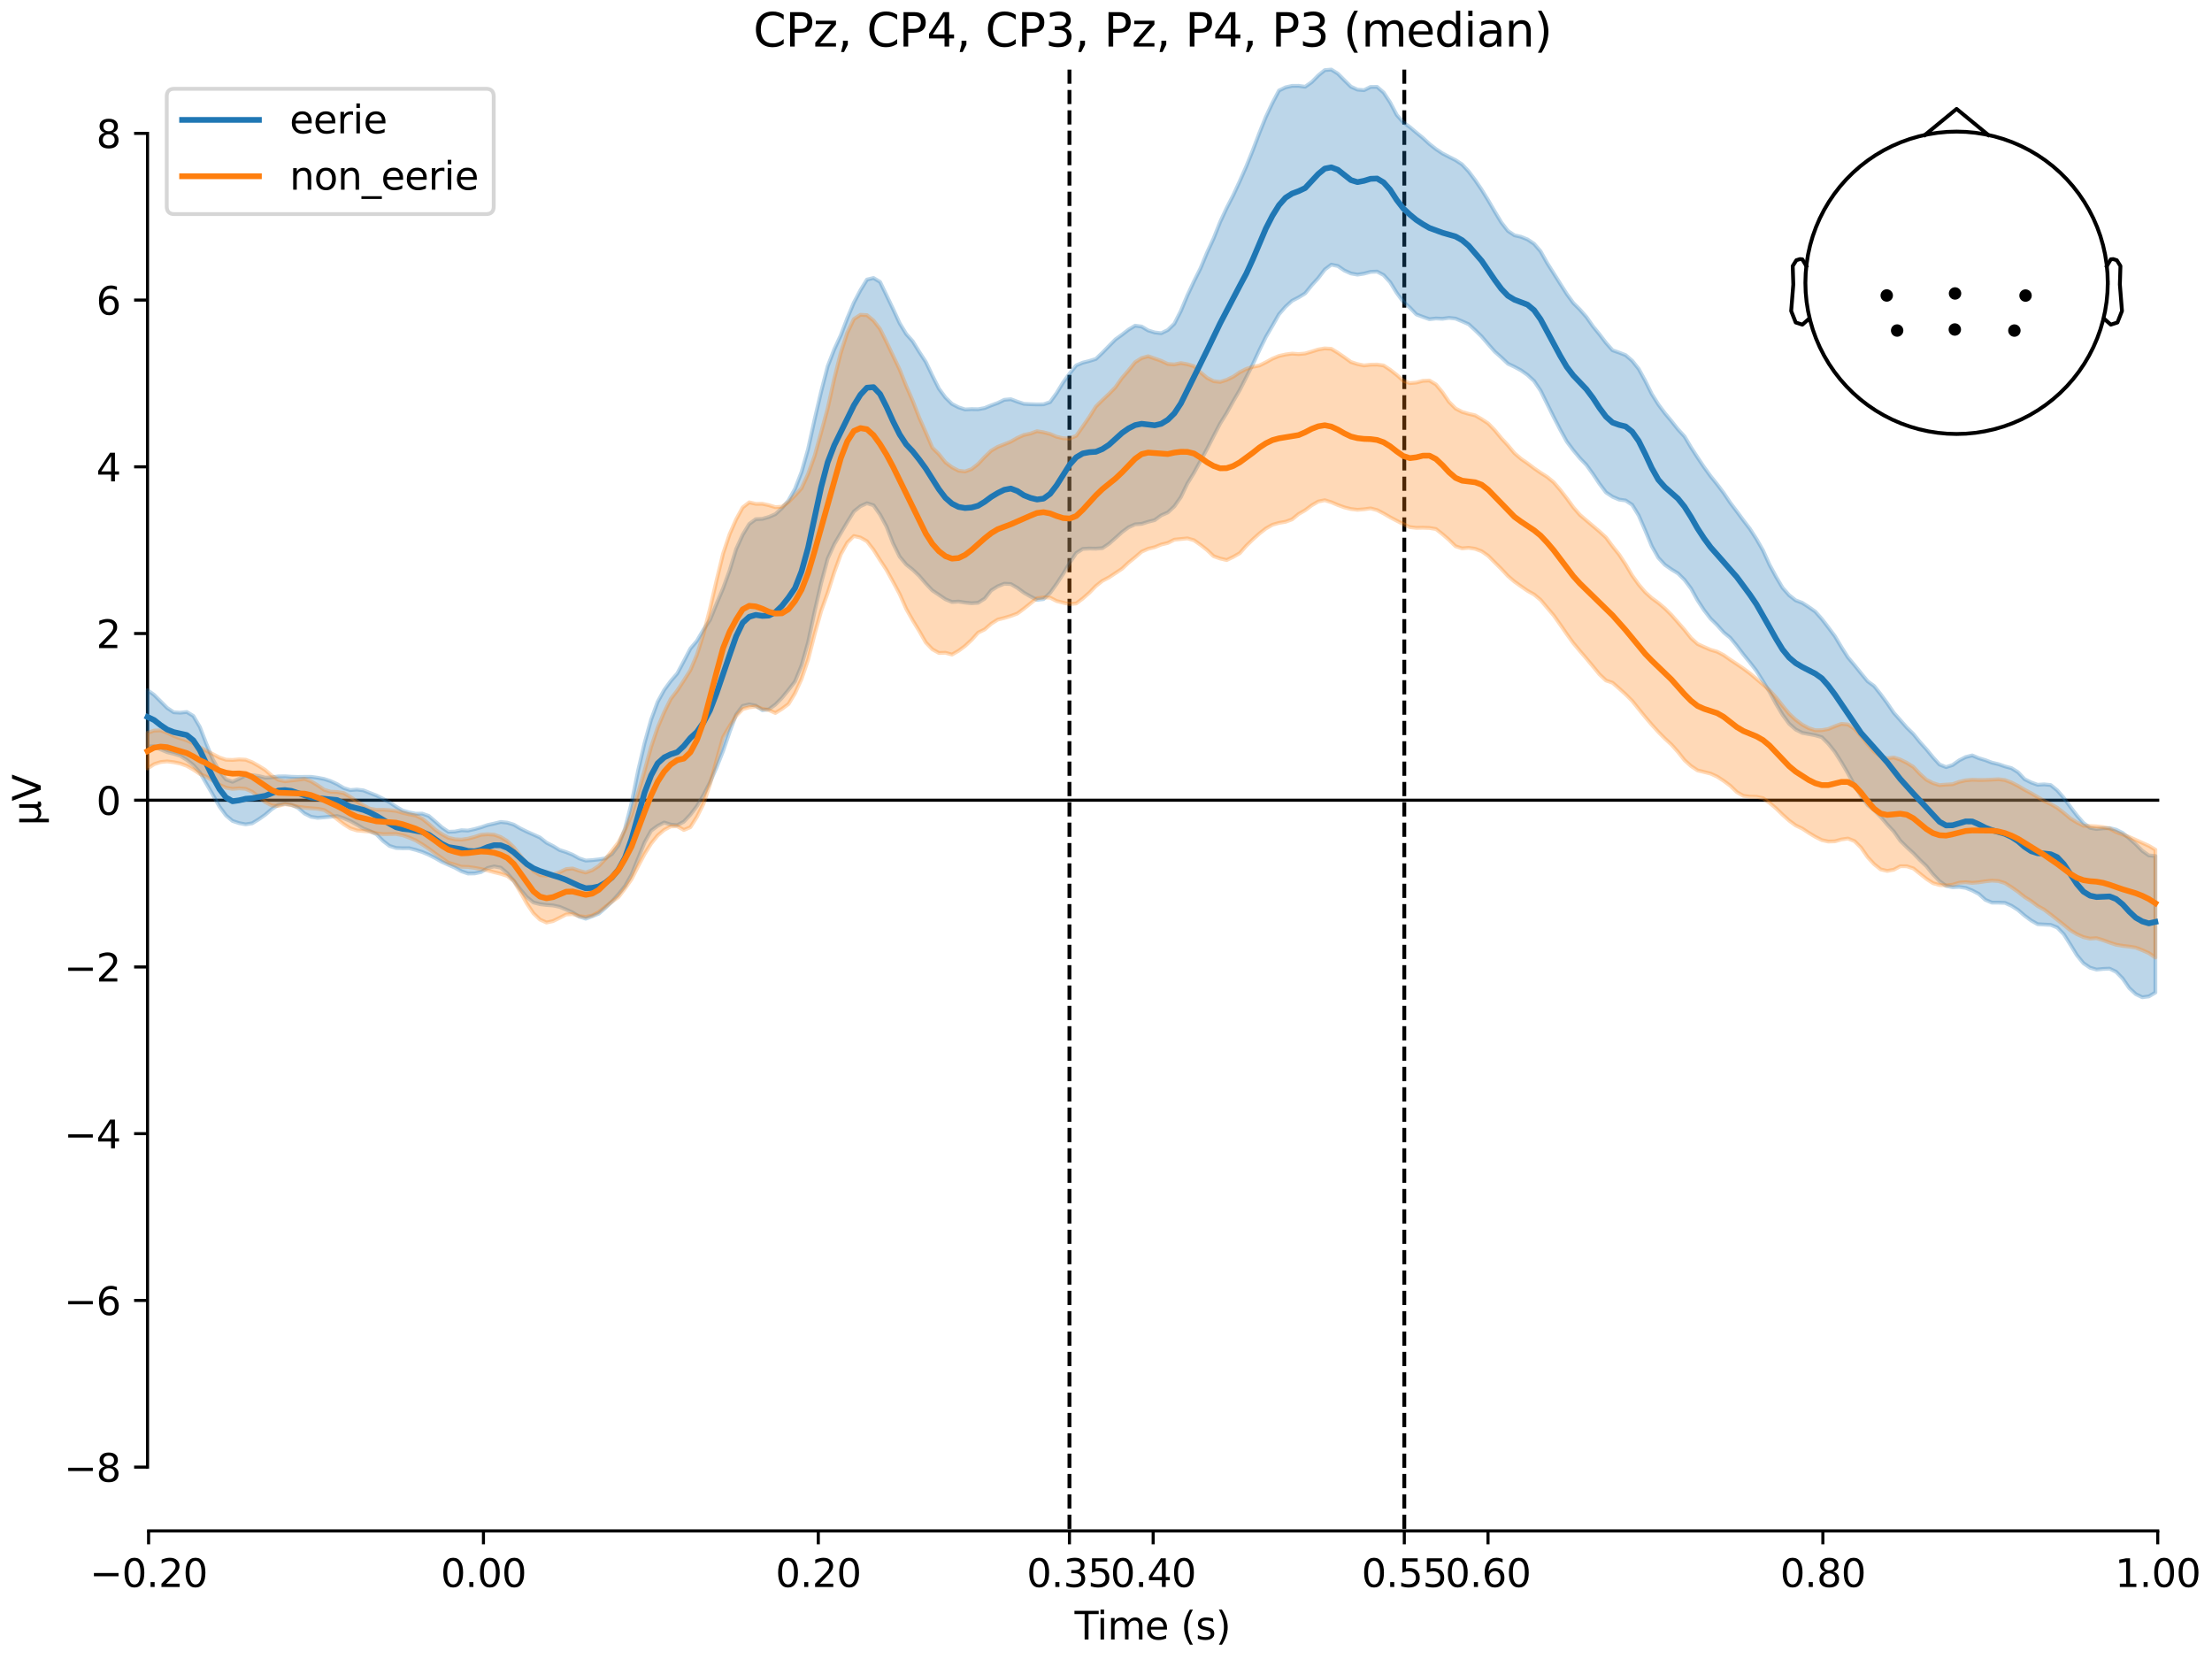 <?xml version="1.0" encoding="utf-8" standalone="no"?>
<!DOCTYPE svg PUBLIC "-//W3C//DTD SVG 1.1//EN"
  "http://www.w3.org/Graphics/SVG/1.1/DTD/svg11.dtd">
<svg xmlns:xlink="http://www.w3.org/1999/xlink" width="576pt" height="432pt" viewBox="0 0 576 432" xmlns="http://www.w3.org/2000/svg" version="1.1">
 <defs>
  <style type="text/css">*{stroke-linejoin: round; stroke-linecap: butt}</style>
 </defs>
 <g id="figure_1">
  <g id="patch_1">
   <path d="M 0 432 
L 576 432 
L 576 0 
L 0 0 
z
" style="fill: #ffffff"/>
  </g>
  <g id="axes_1">
   <g id="patch_2">
    <path d="M 38.421 398.644 
L 561.867 398.644 
L 561.867 18.118 
L 38.421 18.118 
L 38.421 398.644 
z
" style="fill: none; opacity: 0"/>
   </g>
   <g id="patch_3">
    <path d="M 38.421 382.038 
L 38.421 34.724 
" style="fill: none; stroke: #000000; stroke-width: 0.8; stroke-linejoin: miter; stroke-linecap: square"/>
   </g>
   <g id="LineCollection_1">
    <path d="M 278.481 18.118 
L 278.481 398.644 
" clip-path="url(#p9737711542)" style="fill: none; stroke-dasharray: 3.7,1.6; stroke-dashoffset: 0; stroke: #000000"/>
    <path d="M 365.677 18.118 
L 365.677 398.644 
" clip-path="url(#p9737711542)" style="fill: none; stroke-dasharray: 3.7,1.6; stroke-dashoffset: 0; stroke: #000000"/>
   </g>
   <g id="matplotlib.axis_1">
    <g id="xtick_1">
     <g id="line2d_1">
      <defs>
       <path id="m914c5e72d1" d="M 0 0 
L 0 3.5 
" style="stroke: #000000; stroke-width: 0.8"/>
      </defs>
      <g>
       <use xlink:href="#m914c5e72d1" x="38.693" y="398.644" style="stroke: #000000; stroke-width: 0.8"/>
      </g>
     </g>
     <g id="text_1">
      <!-- −0.20 -->
      <g transform="translate(23.37 413.242) scale(0.1 -0.1)">
       <defs>
        <path id="DejaVuSans-2212" d="M 678 2272 
L 4684 2272 
L 4684 1741 
L 678 1741 
L 678 2272 
z
" transform="scale(0.016)"/>
        <path id="DejaVuSans-30" d="M 2034 4250 
Q 1547 4250 1301 3770 
Q 1056 3291 1056 2328 
Q 1056 1369 1301 889 
Q 1547 409 2034 409 
Q 2525 409 2770 889 
Q 3016 1369 3016 2328 
Q 3016 3291 2770 3770 
Q 2525 4250 2034 4250 
z
M 2034 4750 
Q 2819 4750 3233 4129 
Q 3647 3509 3647 2328 
Q 3647 1150 3233 529 
Q 2819 -91 2034 -91 
Q 1250 -91 836 529 
Q 422 1150 422 2328 
Q 422 3509 836 4129 
Q 1250 4750 2034 4750 
z
" transform="scale(0.016)"/>
        <path id="DejaVuSans-2e" d="M 684 794 
L 1344 794 
L 1344 0 
L 684 0 
L 684 794 
z
" transform="scale(0.016)"/>
        <path id="DejaVuSans-32" d="M 1228 531 
L 3431 531 
L 3431 0 
L 469 0 
L 469 531 
Q 828 903 1448 1529 
Q 2069 2156 2228 2338 
Q 2531 2678 2651 2914 
Q 2772 3150 2772 3378 
Q 2772 3750 2511 3984 
Q 2250 4219 1831 4219 
Q 1534 4219 1204 4116 
Q 875 4013 500 3803 
L 500 4441 
Q 881 4594 1212 4672 
Q 1544 4750 1819 4750 
Q 2544 4750 2975 4387 
Q 3406 4025 3406 3419 
Q 3406 3131 3298 2873 
Q 3191 2616 2906 2266 
Q 2828 2175 2409 1742 
Q 1991 1309 1228 531 
z
" transform="scale(0.016)"/>
       </defs>
       <use xlink:href="#DejaVuSans-2212"/>
       <use xlink:href="#DejaVuSans-30" transform="translate(83.789 0)"/>
       <use xlink:href="#DejaVuSans-2e" transform="translate(147.412 0)"/>
       <use xlink:href="#DejaVuSans-32" transform="translate(179.199 0)"/>
       <use xlink:href="#DejaVuSans-30" transform="translate(242.822 0)"/>
      </g>
     </g>
    </g>
    <g id="xtick_2">
     <g id="line2d_2">
      <g>
       <use xlink:href="#m914c5e72d1" x="125.889" y="398.644" style="stroke: #000000; stroke-width: 0.8"/>
      </g>
     </g>
     <g id="text_2">
      <!-- 0.00 -->
      <g transform="translate(114.756 413.242) scale(0.1 -0.1)">
       <use xlink:href="#DejaVuSans-30"/>
       <use xlink:href="#DejaVuSans-2e" transform="translate(63.623 0)"/>
       <use xlink:href="#DejaVuSans-30" transform="translate(95.41 0)"/>
       <use xlink:href="#DejaVuSans-30" transform="translate(159.033 0)"/>
      </g>
     </g>
    </g>
    <g id="xtick_3">
     <g id="line2d_3">
      <g>
       <use xlink:href="#m914c5e72d1" x="213.084" y="398.644" style="stroke: #000000; stroke-width: 0.8"/>
      </g>
     </g>
     <g id="text_3">
      <!-- 0.20 -->
      <g transform="translate(201.952 413.242) scale(0.1 -0.1)">
       <use xlink:href="#DejaVuSans-30"/>
       <use xlink:href="#DejaVuSans-2e" transform="translate(63.623 0)"/>
       <use xlink:href="#DejaVuSans-32" transform="translate(95.41 0)"/>
       <use xlink:href="#DejaVuSans-30" transform="translate(159.033 0)"/>
      </g>
     </g>
    </g>
    <g id="xtick_4">
     <g id="line2d_4">
      <g>
       <use xlink:href="#m914c5e72d1" x="278.481" y="398.644" style="stroke: #000000; stroke-width: 0.8"/>
      </g>
     </g>
     <g id="text_4">
      <!-- 0.35 -->
      <g transform="translate(267.348 413.242) scale(0.1 -0.1)">
       <defs>
        <path id="DejaVuSans-33" d="M 2597 2516 
Q 3050 2419 3304 2112 
Q 3559 1806 3559 1356 
Q 3559 666 3084 287 
Q 2609 -91 1734 -91 
Q 1441 -91 1130 -33 
Q 819 25 488 141 
L 488 750 
Q 750 597 1062 519 
Q 1375 441 1716 441 
Q 2309 441 2620 675 
Q 2931 909 2931 1356 
Q 2931 1769 2642 2001 
Q 2353 2234 1838 2234 
L 1294 2234 
L 1294 2753 
L 1863 2753 
Q 2328 2753 2575 2939 
Q 2822 3125 2822 3475 
Q 2822 3834 2567 4026 
Q 2313 4219 1838 4219 
Q 1578 4219 1281 4162 
Q 984 4106 628 3988 
L 628 4550 
Q 988 4650 1302 4700 
Q 1616 4750 1894 4750 
Q 2613 4750 3031 4423 
Q 3450 4097 3450 3541 
Q 3450 3153 3228 2886 
Q 3006 2619 2597 2516 
z
" transform="scale(0.016)"/>
        <path id="DejaVuSans-35" d="M 691 4666 
L 3169 4666 
L 3169 4134 
L 1269 4134 
L 1269 2991 
Q 1406 3038 1543 3061 
Q 1681 3084 1819 3084 
Q 2600 3084 3056 2656 
Q 3513 2228 3513 1497 
Q 3513 744 3044 326 
Q 2575 -91 1722 -91 
Q 1428 -91 1123 -41 
Q 819 9 494 109 
L 494 744 
Q 775 591 1075 516 
Q 1375 441 1709 441 
Q 2250 441 2565 725 
Q 2881 1009 2881 1497 
Q 2881 1984 2565 2268 
Q 2250 2553 1709 2553 
Q 1456 2553 1204 2497 
Q 953 2441 691 2322 
L 691 4666 
z
" transform="scale(0.016)"/>
       </defs>
       <use xlink:href="#DejaVuSans-30"/>
       <use xlink:href="#DejaVuSans-2e" transform="translate(63.623 0)"/>
       <use xlink:href="#DejaVuSans-33" transform="translate(95.41 0)"/>
       <use xlink:href="#DejaVuSans-35" transform="translate(159.033 0)"/>
      </g>
     </g>
    </g>
    <g id="xtick_5">
     <g id="line2d_5">
      <g>
       <use xlink:href="#m914c5e72d1" x="300.28" y="398.644" style="stroke: #000000; stroke-width: 0.8"/>
      </g>
     </g>
     <g id="text_5">
      <!-- 0.40 -->
      <g transform="translate(289.147 413.242) scale(0.1 -0.1)">
       <defs>
        <path id="DejaVuSans-34" d="M 2419 4116 
L 825 1625 
L 2419 1625 
L 2419 4116 
z
M 2253 4666 
L 3047 4666 
L 3047 1625 
L 3713 1625 
L 3713 1100 
L 3047 1100 
L 3047 0 
L 2419 0 
L 2419 1100 
L 313 1100 
L 313 1709 
L 2253 4666 
z
" transform="scale(0.016)"/>
       </defs>
       <use xlink:href="#DejaVuSans-30"/>
       <use xlink:href="#DejaVuSans-2e" transform="translate(63.623 0)"/>
       <use xlink:href="#DejaVuSans-34" transform="translate(95.41 0)"/>
       <use xlink:href="#DejaVuSans-30" transform="translate(159.033 0)"/>
      </g>
     </g>
    </g>
    <g id="xtick_6">
     <g id="line2d_6">
      <g>
       <use xlink:href="#m914c5e72d1" x="365.677" y="398.644" style="stroke: #000000; stroke-width: 0.8"/>
      </g>
     </g>
     <g id="text_6">
      <!-- 0.55 -->
      <g transform="translate(354.544 413.242) scale(0.1 -0.1)">
       <use xlink:href="#DejaVuSans-30"/>
       <use xlink:href="#DejaVuSans-2e" transform="translate(63.623 0)"/>
       <use xlink:href="#DejaVuSans-35" transform="translate(95.41 0)"/>
       <use xlink:href="#DejaVuSans-35" transform="translate(159.033 0)"/>
      </g>
     </g>
    </g>
    <g id="xtick_7">
     <g id="line2d_7">
      <g>
       <use xlink:href="#m914c5e72d1" x="387.476" y="398.644" style="stroke: #000000; stroke-width: 0.8"/>
      </g>
     </g>
     <g id="text_7">
      <!-- 0.60 -->
      <g transform="translate(376.343 413.242) scale(0.1 -0.1)">
       <defs>
        <path id="DejaVuSans-36" d="M 2113 2584 
Q 1688 2584 1439 2293 
Q 1191 2003 1191 1497 
Q 1191 994 1439 701 
Q 1688 409 2113 409 
Q 2538 409 2786 701 
Q 3034 994 3034 1497 
Q 3034 2003 2786 2293 
Q 2538 2584 2113 2584 
z
M 3366 4563 
L 3366 3988 
Q 3128 4100 2886 4159 
Q 2644 4219 2406 4219 
Q 1781 4219 1451 3797 
Q 1122 3375 1075 2522 
Q 1259 2794 1537 2939 
Q 1816 3084 2150 3084 
Q 2853 3084 3261 2657 
Q 3669 2231 3669 1497 
Q 3669 778 3244 343 
Q 2819 -91 2113 -91 
Q 1303 -91 875 529 
Q 447 1150 447 2328 
Q 447 3434 972 4092 
Q 1497 4750 2381 4750 
Q 2619 4750 2861 4703 
Q 3103 4656 3366 4563 
z
" transform="scale(0.016)"/>
       </defs>
       <use xlink:href="#DejaVuSans-30"/>
       <use xlink:href="#DejaVuSans-2e" transform="translate(63.623 0)"/>
       <use xlink:href="#DejaVuSans-36" transform="translate(95.41 0)"/>
       <use xlink:href="#DejaVuSans-30" transform="translate(159.033 0)"/>
      </g>
     </g>
    </g>
    <g id="xtick_8">
     <g id="line2d_8">
      <g>
       <use xlink:href="#m914c5e72d1" x="474.671" y="398.644" style="stroke: #000000; stroke-width: 0.8"/>
      </g>
     </g>
     <g id="text_8">
      <!-- 0.80 -->
      <g transform="translate(463.538 413.242) scale(0.1 -0.1)">
       <defs>
        <path id="DejaVuSans-38" d="M 2034 2216 
Q 1584 2216 1326 1975 
Q 1069 1734 1069 1313 
Q 1069 891 1326 650 
Q 1584 409 2034 409 
Q 2484 409 2743 651 
Q 3003 894 3003 1313 
Q 3003 1734 2745 1975 
Q 2488 2216 2034 2216 
z
M 1403 2484 
Q 997 2584 770 2862 
Q 544 3141 544 3541 
Q 544 4100 942 4425 
Q 1341 4750 2034 4750 
Q 2731 4750 3128 4425 
Q 3525 4100 3525 3541 
Q 3525 3141 3298 2862 
Q 3072 2584 2669 2484 
Q 3125 2378 3379 2068 
Q 3634 1759 3634 1313 
Q 3634 634 3220 271 
Q 2806 -91 2034 -91 
Q 1263 -91 848 271 
Q 434 634 434 1313 
Q 434 1759 690 2068 
Q 947 2378 1403 2484 
z
M 1172 3481 
Q 1172 3119 1398 2916 
Q 1625 2713 2034 2713 
Q 2441 2713 2670 2916 
Q 2900 3119 2900 3481 
Q 2900 3844 2670 4047 
Q 2441 4250 2034 4250 
Q 1625 4250 1398 4047 
Q 1172 3844 1172 3481 
z
" transform="scale(0.016)"/>
       </defs>
       <use xlink:href="#DejaVuSans-30"/>
       <use xlink:href="#DejaVuSans-2e" transform="translate(63.623 0)"/>
       <use xlink:href="#DejaVuSans-38" transform="translate(95.41 0)"/>
       <use xlink:href="#DejaVuSans-30" transform="translate(159.033 0)"/>
      </g>
     </g>
    </g>
    <g id="xtick_9">
     <g id="line2d_9">
      <g>
       <use xlink:href="#m914c5e72d1" x="561.867" y="398.644" style="stroke: #000000; stroke-width: 0.8"/>
      </g>
     </g>
     <g id="text_9">
      <!-- 1.00 -->
      <g transform="translate(550.734 413.242) scale(0.1 -0.1)">
       <defs>
        <path id="DejaVuSans-31" d="M 794 531 
L 1825 531 
L 1825 4091 
L 703 3866 
L 703 4441 
L 1819 4666 
L 2450 4666 
L 2450 531 
L 3481 531 
L 3481 0 
L 794 0 
L 794 531 
z
" transform="scale(0.016)"/>
       </defs>
       <use xlink:href="#DejaVuSans-31"/>
       <use xlink:href="#DejaVuSans-2e" transform="translate(63.623 0)"/>
       <use xlink:href="#DejaVuSans-30" transform="translate(95.41 0)"/>
       <use xlink:href="#DejaVuSans-30" transform="translate(159.033 0)"/>
      </g>
     </g>
    </g>
    <g id="text_10">
     <!-- Time (s) -->
     <g transform="translate(279.815 426.92) scale(0.1 -0.1)">
      <defs>
       <path id="DejaVuSans-54" d="M -19 4666 
L 3928 4666 
L 3928 4134 
L 2272 4134 
L 2272 0 
L 1638 0 
L 1638 4134 
L -19 4134 
L -19 4666 
z
" transform="scale(0.016)"/>
       <path id="DejaVuSans-69" d="M 603 3500 
L 1178 3500 
L 1178 0 
L 603 0 
L 603 3500 
z
M 603 4863 
L 1178 4863 
L 1178 4134 
L 603 4134 
L 603 4863 
z
" transform="scale(0.016)"/>
       <path id="DejaVuSans-6d" d="M 3328 2828 
Q 3544 3216 3844 3400 
Q 4144 3584 4550 3584 
Q 5097 3584 5394 3201 
Q 5691 2819 5691 2113 
L 5691 0 
L 5113 0 
L 5113 2094 
Q 5113 2597 4934 2840 
Q 4756 3084 4391 3084 
Q 3944 3084 3684 2787 
Q 3425 2491 3425 1978 
L 3425 0 
L 2847 0 
L 2847 2094 
Q 2847 2600 2669 2842 
Q 2491 3084 2119 3084 
Q 1678 3084 1418 2786 
Q 1159 2488 1159 1978 
L 1159 0 
L 581 0 
L 581 3500 
L 1159 3500 
L 1159 2956 
Q 1356 3278 1631 3431 
Q 1906 3584 2284 3584 
Q 2666 3584 2933 3390 
Q 3200 3197 3328 2828 
z
" transform="scale(0.016)"/>
       <path id="DejaVuSans-65" d="M 3597 1894 
L 3597 1613 
L 953 1613 
Q 991 1019 1311 708 
Q 1631 397 2203 397 
Q 2534 397 2845 478 
Q 3156 559 3463 722 
L 3463 178 
Q 3153 47 2828 -22 
Q 2503 -91 2169 -91 
Q 1331 -91 842 396 
Q 353 884 353 1716 
Q 353 2575 817 3079 
Q 1281 3584 2069 3584 
Q 2775 3584 3186 3129 
Q 3597 2675 3597 1894 
z
M 3022 2063 
Q 3016 2534 2758 2815 
Q 2500 3097 2075 3097 
Q 1594 3097 1305 2825 
Q 1016 2553 972 2059 
L 3022 2063 
z
" transform="scale(0.016)"/>
       <path id="DejaVuSans-20" transform="scale(0.016)"/>
       <path id="DejaVuSans-28" d="M 1984 4856 
Q 1566 4138 1362 3434 
Q 1159 2731 1159 2009 
Q 1159 1288 1364 580 
Q 1569 -128 1984 -844 
L 1484 -844 
Q 1016 -109 783 600 
Q 550 1309 550 2009 
Q 550 2706 781 3412 
Q 1013 4119 1484 4856 
L 1984 4856 
z
" transform="scale(0.016)"/>
       <path id="DejaVuSans-73" d="M 2834 3397 
L 2834 2853 
Q 2591 2978 2328 3040 
Q 2066 3103 1784 3103 
Q 1356 3103 1142 2972 
Q 928 2841 928 2578 
Q 928 2378 1081 2264 
Q 1234 2150 1697 2047 
L 1894 2003 
Q 2506 1872 2764 1633 
Q 3022 1394 3022 966 
Q 3022 478 2636 193 
Q 2250 -91 1575 -91 
Q 1294 -91 989 -36 
Q 684 19 347 128 
L 347 722 
Q 666 556 975 473 
Q 1284 391 1588 391 
Q 1994 391 2212 530 
Q 2431 669 2431 922 
Q 2431 1156 2273 1281 
Q 2116 1406 1581 1522 
L 1381 1569 
Q 847 1681 609 1914 
Q 372 2147 372 2553 
Q 372 3047 722 3315 
Q 1072 3584 1716 3584 
Q 2034 3584 2315 3537 
Q 2597 3491 2834 3397 
z
" transform="scale(0.016)"/>
       <path id="DejaVuSans-29" d="M 513 4856 
L 1013 4856 
Q 1481 4119 1714 3412 
Q 1947 2706 1947 2009 
Q 1947 1309 1714 600 
Q 1481 -109 1013 -844 
L 513 -844 
Q 928 -128 1133 580 
Q 1338 1288 1338 2009 
Q 1338 2731 1133 3434 
Q 928 4138 513 4856 
z
" transform="scale(0.016)"/>
      </defs>
      <use xlink:href="#DejaVuSans-54"/>
      <use xlink:href="#DejaVuSans-69" transform="translate(57.959 0)"/>
      <use xlink:href="#DejaVuSans-6d" transform="translate(85.742 0)"/>
      <use xlink:href="#DejaVuSans-65" transform="translate(183.154 0)"/>
      <use xlink:href="#DejaVuSans-20" transform="translate(244.678 0)"/>
      <use xlink:href="#DejaVuSans-28" transform="translate(276.465 0)"/>
      <use xlink:href="#DejaVuSans-73" transform="translate(315.479 0)"/>
      <use xlink:href="#DejaVuSans-29" transform="translate(367.578 0)"/>
     </g>
    </g>
   </g>
   <g id="matplotlib.axis_2">
    <g id="ytick_1">
     <g id="line2d_10">
      <defs>
       <path id="m0b4c2a02f6" d="M 0 0 
L -3.5 0 
" style="stroke: #000000; stroke-width: 0.8"/>
      </defs>
      <g>
       <use xlink:href="#m0b4c2a02f6" x="38.421" y="382.038" style="stroke: #000000; stroke-width: 0.8"/>
      </g>
     </g>
     <g id="text_11">
      <!-- −8 -->
      <g transform="translate(16.678 385.837) scale(0.1 -0.1)">
       <use xlink:href="#DejaVuSans-2212"/>
       <use xlink:href="#DejaVuSans-38" transform="translate(83.789 0)"/>
      </g>
     </g>
    </g>
    <g id="ytick_2">
     <g id="line2d_11">
      <g>
       <use xlink:href="#m0b4c2a02f6" x="38.421" y="338.624" style="stroke: #000000; stroke-width: 0.8"/>
      </g>
     </g>
     <g id="text_12">
      <!-- −6 -->
      <g transform="translate(16.678 342.423) scale(0.1 -0.1)">
       <use xlink:href="#DejaVuSans-2212"/>
       <use xlink:href="#DejaVuSans-36" transform="translate(83.789 0)"/>
      </g>
     </g>
    </g>
    <g id="ytick_3">
     <g id="line2d_12">
      <g>
       <use xlink:href="#m0b4c2a02f6" x="38.421" y="295.209" style="stroke: #000000; stroke-width: 0.8"/>
      </g>
     </g>
     <g id="text_13">
      <!-- −4 -->
      <g transform="translate(16.678 299.009) scale(0.1 -0.1)">
       <use xlink:href="#DejaVuSans-2212"/>
       <use xlink:href="#DejaVuSans-34" transform="translate(83.789 0)"/>
      </g>
     </g>
    </g>
    <g id="ytick_4">
     <g id="line2d_13">
      <g>
       <use xlink:href="#m0b4c2a02f6" x="38.421" y="251.795" style="stroke: #000000; stroke-width: 0.8"/>
      </g>
     </g>
     <g id="text_14">
      <!-- −2 -->
      <g transform="translate(16.678 255.594) scale(0.1 -0.1)">
       <use xlink:href="#DejaVuSans-2212"/>
       <use xlink:href="#DejaVuSans-32" transform="translate(83.789 0)"/>
      </g>
     </g>
    </g>
    <g id="ytick_5">
     <g id="line2d_14">
      <g>
       <use xlink:href="#m0b4c2a02f6" x="38.421" y="208.381" style="stroke: #000000; stroke-width: 0.8"/>
      </g>
     </g>
     <g id="text_15">
      <!-- 0 -->
      <g transform="translate(25.058 212.18) scale(0.1 -0.1)">
       <use xlink:href="#DejaVuSans-30"/>
      </g>
     </g>
    </g>
    <g id="ytick_6">
     <g id="line2d_15">
      <g>
       <use xlink:href="#m0b4c2a02f6" x="38.421" y="164.967" style="stroke: #000000; stroke-width: 0.8"/>
      </g>
     </g>
     <g id="text_16">
      <!-- 2 -->
      <g transform="translate(25.058 168.766) scale(0.1 -0.1)">
       <use xlink:href="#DejaVuSans-32"/>
      </g>
     </g>
    </g>
    <g id="ytick_7">
     <g id="line2d_16">
      <g>
       <use xlink:href="#m0b4c2a02f6" x="38.421" y="121.553" style="stroke: #000000; stroke-width: 0.8"/>
      </g>
     </g>
     <g id="text_17">
      <!-- 4 -->
      <g transform="translate(25.058 125.352) scale(0.1 -0.1)">
       <use xlink:href="#DejaVuSans-34"/>
      </g>
     </g>
    </g>
    <g id="ytick_8">
     <g id="line2d_17">
      <g>
       <use xlink:href="#m0b4c2a02f6" x="38.421" y="78.138" style="stroke: #000000; stroke-width: 0.8"/>
      </g>
     </g>
     <g id="text_18">
      <!-- 6 -->
      <g transform="translate(25.058 81.938) scale(0.1 -0.1)">
       <use xlink:href="#DejaVuSans-36"/>
      </g>
     </g>
    </g>
    <g id="ytick_9">
     <g id="line2d_18">
      <g>
       <use xlink:href="#m0b4c2a02f6" x="38.421" y="34.724" style="stroke: #000000; stroke-width: 0.8"/>
      </g>
     </g>
     <g id="text_19">
      <!-- 8 -->
      <g transform="translate(25.058 38.523) scale(0.1 -0.1)">
       <use xlink:href="#DejaVuSans-38"/>
      </g>
     </g>
    </g>
    <g id="text_20">
     <!-- µV -->
     <g transform="translate(10.599 214.982) rotate(-90) scale(0.1 -0.1)">
      <defs>
       <path id="DejaVuSans-b5" d="M 544 -1331 
L 544 3500 
L 1119 3500 
L 1119 1325 
Q 1119 872 1334 640 
Q 1550 409 1972 409 
Q 2434 409 2667 671 
Q 2900 934 2900 1459 
L 2900 3500 
L 3475 3500 
L 3475 806 
Q 3475 619 3529 530 
Q 3584 441 3700 441 
Q 3728 441 3778 458 
Q 3828 475 3916 513 
L 3916 50 
Q 3788 -22 3673 -56 
Q 3559 -91 3450 -91 
Q 3234 -91 3106 31 
Q 2978 153 2931 403 
Q 2775 156 2548 32 
Q 2322 -91 2016 -91 
Q 1697 -91 1473 31 
Q 1250 153 1119 397 
L 1119 -1331 
L 544 -1331 
z
" transform="scale(0.016)"/>
       <path id="DejaVuSans-56" d="M 1831 0 
L 50 4666 
L 709 4666 
L 2188 738 
L 3669 4666 
L 4325 4666 
L 2547 0 
L 1831 0 
z
" transform="scale(0.016)"/>
      </defs>
      <use xlink:href="#DejaVuSans-b5"/>
      <use xlink:href="#DejaVuSans-56" transform="translate(63.623 0)"/>
     </g>
    </g>
   </g>
   <g id="patch_4">
    <path d="M 38.693 398.644 
L 561.867 398.644 
" style="fill: none; stroke: #000000; stroke-width: 0.8; stroke-linejoin: miter; stroke-linecap: square"/>
   </g>
   <g id="patch_5">
    <path d="M 38.421 208.381 
L 561.867 208.381 
" style="fill: none; stroke: #000000; stroke-width: 0.8; stroke-linejoin: miter; stroke-linecap: square"/>
   </g>
   <g id="text_21">
    <!-- CPz, CP4, CP3, Pz, P4, P3 (median) -->
    <g transform="translate(196.151 12.118) scale(0.12 -0.12)">
     <defs>
      <path id="DejaVuSans-43" d="M 4122 4306 
L 4122 3641 
Q 3803 3938 3442 4084 
Q 3081 4231 2675 4231 
Q 1875 4231 1450 3742 
Q 1025 3253 1025 2328 
Q 1025 1406 1450 917 
Q 1875 428 2675 428 
Q 3081 428 3442 575 
Q 3803 722 4122 1019 
L 4122 359 
Q 3791 134 3420 21 
Q 3050 -91 2638 -91 
Q 1578 -91 968 557 
Q 359 1206 359 2328 
Q 359 3453 968 4101 
Q 1578 4750 2638 4750 
Q 3056 4750 3426 4639 
Q 3797 4528 4122 4306 
z
" transform="scale(0.016)"/>
      <path id="DejaVuSans-50" d="M 1259 4147 
L 1259 2394 
L 2053 2394 
Q 2494 2394 2734 2622 
Q 2975 2850 2975 3272 
Q 2975 3691 2734 3919 
Q 2494 4147 2053 4147 
L 1259 4147 
z
M 628 4666 
L 2053 4666 
Q 2838 4666 3239 4311 
Q 3641 3956 3641 3272 
Q 3641 2581 3239 2228 
Q 2838 1875 2053 1875 
L 1259 1875 
L 1259 0 
L 628 0 
L 628 4666 
z
" transform="scale(0.016)"/>
      <path id="DejaVuSans-7a" d="M 353 3500 
L 3084 3500 
L 3084 2975 
L 922 459 
L 3084 459 
L 3084 0 
L 275 0 
L 275 525 
L 2438 3041 
L 353 3041 
L 353 3500 
z
" transform="scale(0.016)"/>
      <path id="DejaVuSans-2c" d="M 750 794 
L 1409 794 
L 1409 256 
L 897 -744 
L 494 -744 
L 750 256 
L 750 794 
z
" transform="scale(0.016)"/>
      <path id="DejaVuSans-64" d="M 2906 2969 
L 2906 4863 
L 3481 4863 
L 3481 0 
L 2906 0 
L 2906 525 
Q 2725 213 2448 61 
Q 2172 -91 1784 -91 
Q 1150 -91 751 415 
Q 353 922 353 1747 
Q 353 2572 751 3078 
Q 1150 3584 1784 3584 
Q 2172 3584 2448 3432 
Q 2725 3281 2906 2969 
z
M 947 1747 
Q 947 1113 1208 752 
Q 1469 391 1925 391 
Q 2381 391 2643 752 
Q 2906 1113 2906 1747 
Q 2906 2381 2643 2742 
Q 2381 3103 1925 3103 
Q 1469 3103 1208 2742 
Q 947 2381 947 1747 
z
" transform="scale(0.016)"/>
      <path id="DejaVuSans-61" d="M 2194 1759 
Q 1497 1759 1228 1600 
Q 959 1441 959 1056 
Q 959 750 1161 570 
Q 1363 391 1709 391 
Q 2188 391 2477 730 
Q 2766 1069 2766 1631 
L 2766 1759 
L 2194 1759 
z
M 3341 1997 
L 3341 0 
L 2766 0 
L 2766 531 
Q 2569 213 2275 61 
Q 1981 -91 1556 -91 
Q 1019 -91 701 211 
Q 384 513 384 1019 
Q 384 1609 779 1909 
Q 1175 2209 1959 2209 
L 2766 2209 
L 2766 2266 
Q 2766 2663 2505 2880 
Q 2244 3097 1772 3097 
Q 1472 3097 1187 3025 
Q 903 2953 641 2809 
L 641 3341 
Q 956 3463 1253 3523 
Q 1550 3584 1831 3584 
Q 2591 3584 2966 3190 
Q 3341 2797 3341 1997 
z
" transform="scale(0.016)"/>
      <path id="DejaVuSans-6e" d="M 3513 2113 
L 3513 0 
L 2938 0 
L 2938 2094 
Q 2938 2591 2744 2837 
Q 2550 3084 2163 3084 
Q 1697 3084 1428 2787 
Q 1159 2491 1159 1978 
L 1159 0 
L 581 0 
L 581 3500 
L 1159 3500 
L 1159 2956 
Q 1366 3272 1645 3428 
Q 1925 3584 2291 3584 
Q 2894 3584 3203 3211 
Q 3513 2838 3513 2113 
z
" transform="scale(0.016)"/>
     </defs>
     <use xlink:href="#DejaVuSans-43"/>
     <use xlink:href="#DejaVuSans-50" transform="translate(69.824 0)"/>
     <use xlink:href="#DejaVuSans-7a" transform="translate(130.127 0)"/>
     <use xlink:href="#DejaVuSans-2c" transform="translate(182.617 0)"/>
     <use xlink:href="#DejaVuSans-20" transform="translate(214.404 0)"/>
     <use xlink:href="#DejaVuSans-43" transform="translate(246.191 0)"/>
     <use xlink:href="#DejaVuSans-50" transform="translate(316.016 0)"/>
     <use xlink:href="#DejaVuSans-34" transform="translate(376.318 0)"/>
     <use xlink:href="#DejaVuSans-2c" transform="translate(439.941 0)"/>
     <use xlink:href="#DejaVuSans-20" transform="translate(471.729 0)"/>
     <use xlink:href="#DejaVuSans-43" transform="translate(503.516 0)"/>
     <use xlink:href="#DejaVuSans-50" transform="translate(573.34 0)"/>
     <use xlink:href="#DejaVuSans-33" transform="translate(633.643 0)"/>
     <use xlink:href="#DejaVuSans-2c" transform="translate(697.266 0)"/>
     <use xlink:href="#DejaVuSans-20" transform="translate(729.053 0)"/>
     <use xlink:href="#DejaVuSans-50" transform="translate(760.84 0)"/>
     <use xlink:href="#DejaVuSans-7a" transform="translate(821.143 0)"/>
     <use xlink:href="#DejaVuSans-2c" transform="translate(873.633 0)"/>
     <use xlink:href="#DejaVuSans-20" transform="translate(905.42 0)"/>
     <use xlink:href="#DejaVuSans-50" transform="translate(937.207 0)"/>
     <use xlink:href="#DejaVuSans-34" transform="translate(997.51 0)"/>
     <use xlink:href="#DejaVuSans-2c" transform="translate(1061.133 0)"/>
     <use xlink:href="#DejaVuSans-20" transform="translate(1092.92 0)"/>
     <use xlink:href="#DejaVuSans-50" transform="translate(1124.707 0)"/>
     <use xlink:href="#DejaVuSans-33" transform="translate(1185.01 0)"/>
     <use xlink:href="#DejaVuSans-20" transform="translate(1248.633 0)"/>
     <use xlink:href="#DejaVuSans-28" transform="translate(1280.42 0)"/>
     <use xlink:href="#DejaVuSans-6d" transform="translate(1319.434 0)"/>
     <use xlink:href="#DejaVuSans-65" transform="translate(1416.846 0)"/>
     <use xlink:href="#DejaVuSans-64" transform="translate(1478.369 0)"/>
     <use xlink:href="#DejaVuSans-69" transform="translate(1541.846 0)"/>
     <use xlink:href="#DejaVuSans-61" transform="translate(1569.629 0)"/>
     <use xlink:href="#DejaVuSans-6e" transform="translate(1630.908 0)"/>
     <use xlink:href="#DejaVuSans-29" transform="translate(1694.287 0)"/>
    </g>
   </g>
   <g id="legend_1">
    <g id="patch_6">
     <path d="M 45.421 55.753 
L 126.563 55.753 
Q 128.563 55.753 128.563 53.753 
L 128.563 25.118 
Q 128.563 23.118 126.563 23.118 
L 45.421 23.118 
Q 43.421 23.118 43.421 25.118 
L 43.421 53.753 
Q 43.421 55.753 45.421 55.753 
z
" style="fill: #ffffff; opacity: 0.8; stroke: #cccccc; stroke-linejoin: miter"/>
    </g>
    <g id="line2d_19">
     <path d="M 47.421 31.217 
L 57.421 31.217 
L 67.421 31.217 
" style="fill: none; stroke: #1f77b4; stroke-width: 1.5; stroke-linecap: square"/>
    </g>
    <g id="text_22">
     <!-- eerie -->
     <g transform="translate(75.421 34.717) scale(0.1 -0.1)">
      <defs>
       <path id="DejaVuSans-72" d="M 2631 2963 
Q 2534 3019 2420 3045 
Q 2306 3072 2169 3072 
Q 1681 3072 1420 2755 
Q 1159 2438 1159 1844 
L 1159 0 
L 581 0 
L 581 3500 
L 1159 3500 
L 1159 2956 
Q 1341 3275 1631 3429 
Q 1922 3584 2338 3584 
Q 2397 3584 2469 3576 
Q 2541 3569 2628 3553 
L 2631 2963 
z
" transform="scale(0.016)"/>
      </defs>
      <use xlink:href="#DejaVuSans-65"/>
      <use xlink:href="#DejaVuSans-65" transform="translate(61.523 0)"/>
      <use xlink:href="#DejaVuSans-72" transform="translate(123.047 0)"/>
      <use xlink:href="#DejaVuSans-69" transform="translate(164.16 0)"/>
      <use xlink:href="#DejaVuSans-65" transform="translate(191.943 0)"/>
     </g>
    </g>
    <g id="line2d_20">
     <path d="M 47.421 45.895 
L 57.421 45.895 
L 67.421 45.895 
" style="fill: none; stroke: #ff7f0e; stroke-width: 1.5; stroke-linecap: square"/>
    </g>
    <g id="text_23">
     <!-- non_eerie -->
     <g transform="translate(75.421 49.395) scale(0.1 -0.1)">
      <defs>
       <path id="DejaVuSans-6f" d="M 1959 3097 
Q 1497 3097 1228 2736 
Q 959 2375 959 1747 
Q 959 1119 1226 758 
Q 1494 397 1959 397 
Q 2419 397 2687 759 
Q 2956 1122 2956 1747 
Q 2956 2369 2687 2733 
Q 2419 3097 1959 3097 
z
M 1959 3584 
Q 2709 3584 3137 3096 
Q 3566 2609 3566 1747 
Q 3566 888 3137 398 
Q 2709 -91 1959 -91 
Q 1206 -91 779 398 
Q 353 888 353 1747 
Q 353 2609 779 3096 
Q 1206 3584 1959 3584 
z
" transform="scale(0.016)"/>
       <path id="DejaVuSans-5f" d="M 3263 -1063 
L 3263 -1509 
L -63 -1509 
L -63 -1063 
L 3263 -1063 
z
" transform="scale(0.016)"/>
      </defs>
      <use xlink:href="#DejaVuSans-6e"/>
      <use xlink:href="#DejaVuSans-6f" transform="translate(63.379 0)"/>
      <use xlink:href="#DejaVuSans-6e" transform="translate(124.561 0)"/>
      <use xlink:href="#DejaVuSans-5f" transform="translate(187.939 0)"/>
      <use xlink:href="#DejaVuSans-65" transform="translate(237.939 0)"/>
      <use xlink:href="#DejaVuSans-65" transform="translate(299.463 0)"/>
      <use xlink:href="#DejaVuSans-72" transform="translate(360.986 0)"/>
      <use xlink:href="#DejaVuSans-69" transform="translate(402.1 0)"/>
      <use xlink:href="#DejaVuSans-65" transform="translate(429.883 0)"/>
     </g>
    </g>
   </g>
   <g id="FillBetweenPolyCollection_1">
    <defs>
     <path id="m9f7f56bf80" d="M 38.421 -252.281 
L 38.421 -237.625 
L 40.124 -237.661 
L 41.827 -236.855 
L 43.53 -236.138 
L 45.233 -235.714 
L 46.936 -235.196 
L 48.639 -234.131 
L 50.342 -232.779 
L 52.045 -230.863 
L 53.748 -227.906 
L 55.451 -224.999 
L 57.154 -221.958 
L 58.857 -219.652 
L 60.56 -218.221 
L 62.263 -217.659 
L 63.966 -217.337 
L 65.669 -217.614 
L 67.372 -218.647 
L 69.075 -219.847 
L 70.778 -221.305 
L 72.481 -222.414 
L 74.184 -222.719 
L 75.887 -222.43 
L 77.59 -221.645 
L 79.294 -220.169 
L 80.997 -219.308 
L 82.7 -219.04 
L 84.403 -219.172 
L 86.106 -219.337 
L 87.809 -219.503 
L 89.512 -218.934 
L 91.215 -218.211 
L 92.918 -217.269 
L 94.621 -216.254 
L 96.324 -215.588 
L 98.027 -214.758 
L 99.73 -213.031 
L 101.433 -211.725 
L 103.136 -211.187 
L 104.839 -211.107 
L 106.542 -211.124 
L 108.245 -210.688 
L 109.948 -210.143 
L 111.651 -209.424 
L 113.354 -208.549 
L 115.057 -207.574 
L 116.76 -206.813 
L 118.463 -206.054 
L 120.166 -205.114 
L 121.87 -204.53 
L 123.573 -204.559 
L 125.276 -204.917 
L 126.979 -205.981 
L 128.682 -206.376 
L 130.385 -206.067 
L 132.088 -204.615 
L 133.791 -202.642 
L 135.494 -200.406 
L 137.197 -198.374 
L 138.9 -197.006 
L 140.603 -196.559 
L 142.306 -196.344 
L 144.009 -196.219 
L 145.712 -195.857 
L 147.415 -195.151 
L 149.118 -194.386 
L 150.821 -193.317 
L 152.524 -192.775 
L 154.227 -193.4 
L 155.93 -194.095 
L 157.633 -195.571 
L 159.336 -197.232 
L 161.039 -199.111 
L 162.742 -201.24 
L 164.446 -204.226 
L 166.149 -208.43 
L 167.852 -212.637 
L 169.555 -215.693 
L 171.258 -216.947 
L 172.961 -217.823 
L 174.664 -217.27 
L 176.367 -217.119 
L 178.07 -218.04 
L 179.773 -219.854 
L 181.476 -222.094 
L 183.179 -224.949 
L 184.882 -228.277 
L 186.585 -232.146 
L 188.288 -236.418 
L 189.991 -241.391 
L 191.694 -245.941 
L 193.397 -248.177 
L 195.1 -248.577 
L 196.803 -248.259 
L 198.506 -247.072 
L 200.209 -247.285 
L 201.912 -248.537 
L 203.615 -250.262 
L 205.318 -252.346 
L 207.022 -254.546 
L 208.725 -258.723 
L 210.428 -264.765 
L 212.131 -272.794 
L 213.834 -280.175 
L 215.537 -286.552 
L 217.24 -290.27 
L 218.943 -293.181 
L 220.646 -296.066 
L 222.349 -298.805 
L 224.052 -300.179 
L 225.755 -300.96 
L 227.458 -300.428 
L 229.161 -298.011 
L 230.864 -294.856 
L 232.567 -290.478 
L 234.27 -287.056 
L 235.973 -284.993 
L 237.676 -283.647 
L 239.379 -282.026 
L 241.082 -280.04 
L 242.785 -278.245 
L 244.488 -277.11 
L 246.191 -275.951 
L 247.894 -275.241 
L 249.598 -275.349 
L 251.301 -275.087 
L 253.004 -274.914 
L 254.707 -275.039 
L 256.41 -276.123 
L 258.113 -278.264 
L 259.816 -279.326 
L 261.519 -280 
L 263.222 -279.91 
L 264.925 -278.916 
L 266.628 -277.663 
L 268.331 -276.679 
L 270.034 -275.793 
L 271.737 -276 
L 273.44 -277.606 
L 275.143 -279.966 
L 276.846 -282.569 
L 278.549 -285.43 
L 280.252 -287.994 
L 281.955 -289.068 
L 283.658 -289.161 
L 285.361 -289.133 
L 287.064 -289.262 
L 288.767 -290.399 
L 290.47 -291.899 
L 292.174 -293.442 
L 293.877 -294.701 
L 295.58 -295.459 
L 297.283 -295.594 
L 298.986 -296.125 
L 300.689 -296.571 
L 302.392 -297.81 
L 304.095 -298.56 
L 305.798 -300.144 
L 307.501 -302.578 
L 309.204 -306.121 
L 310.907 -308.868 
L 312.61 -311.976 
L 314.313 -315.115 
L 316.016 -318.446 
L 317.719 -321.713 
L 319.422 -324.44 
L 321.125 -327.504 
L 322.828 -330.436 
L 324.531 -333.775 
L 326.234 -337.149 
L 327.937 -340.803 
L 329.64 -344.265 
L 331.343 -347.172 
L 333.046 -350.172 
L 334.75 -352.131 
L 336.453 -353.682 
L 338.156 -354.56 
L 339.859 -355.603 
L 341.562 -357.701 
L 343.265 -359.569 
L 344.968 -361.803 
L 346.671 -363.086 
L 348.374 -362.73 
L 350.077 -361.557 
L 351.78 -360.79 
L 353.483 -360.484 
L 355.186 -360.754 
L 356.889 -361.199 
L 358.592 -361.279 
L 360.295 -360.372 
L 361.998 -358.499 
L 363.701 -355.734 
L 365.404 -353.435 
L 367.107 -351.928 
L 368.81 -350.133 
L 370.513 -349.481 
L 372.216 -348.885 
L 373.919 -349.068 
L 375.622 -348.989 
L 377.326 -349.223 
L 379.029 -349.038 
L 380.732 -348.331 
L 382.435 -347.572 
L 384.138 -346.01 
L 385.841 -344.342 
L 387.544 -342.35 
L 389.247 -340.417 
L 390.95 -338.918 
L 392.653 -337.294 
L 394.356 -336.481 
L 396.059 -335.564 
L 397.762 -334.36 
L 399.465 -332.795 
L 401.168 -330.286 
L 402.871 -326.844 
L 404.574 -323.408 
L 406.277 -320.118 
L 407.98 -317.031 
L 409.683 -314.759 
L 411.386 -312.71 
L 413.089 -310.939 
L 414.792 -308.588 
L 416.495 -306.033 
L 418.198 -303.779 
L 419.902 -302.64 
L 421.605 -301.911 
L 423.308 -301.676 
L 425.011 -300.554 
L 426.714 -297.789 
L 428.417 -293.868 
L 430.12 -289.783 
L 431.823 -286.769 
L 433.526 -284.936 
L 435.229 -283.739 
L 436.932 -282.7 
L 438.635 -281.019 
L 440.338 -278.753 
L 442.041 -275.684 
L 443.744 -273.096 
L 445.447 -270.895 
L 447.15 -269.214 
L 448.853 -267.314 
L 450.556 -265.914 
L 452.259 -263.842 
L 453.962 -261.59 
L 455.665 -259.511 
L 457.368 -257.31 
L 459.071 -254.604 
L 460.774 -251.857 
L 462.478 -248.698 
L 464.181 -245.867 
L 465.884 -243.543 
L 467.587 -242.042 
L 469.29 -241.166 
L 470.993 -240.848 
L 472.696 -240.525 
L 474.399 -240.035 
L 476.102 -238.328 
L 477.805 -236.202 
L 479.508 -233.511 
L 481.211 -230.607 
L 482.914 -227.534 
L 484.617 -224.679 
L 486.32 -222.379 
L 488.023 -221.018 
L 489.726 -219.296 
L 491.429 -217.305 
L 493.132 -215.491 
L 494.835 -213.073 
L 496.538 -211.383 
L 498.241 -209.829 
L 499.944 -208.063 
L 501.647 -206.439 
L 503.35 -204.32 
L 505.054 -202.54 
L 506.757 -201.313 
L 508.46 -200.971 
L 510.163 -201.043 
L 511.866 -200.797 
L 513.569 -200.112 
L 515.272 -199.22 
L 516.975 -197.691 
L 518.678 -196.962 
L 520.381 -196.953 
L 522.084 -196.892 
L 523.787 -196.135 
L 525.49 -195.043 
L 527.193 -193.579 
L 528.896 -192.311 
L 530.599 -191.338 
L 532.302 -191.245 
L 534.005 -191.159 
L 535.708 -190.476 
L 537.411 -188.731 
L 539.114 -186.041 
L 540.817 -183.267 
L 542.52 -181.187 
L 544.223 -180.024 
L 545.926 -179.522 
L 547.63 -179.696 
L 549.333 -179.765 
L 551.036 -178.934 
L 552.739 -177.184 
L 554.442 -174.723 
L 556.145 -173.132 
L 557.848 -172.31 
L 559.551 -172.534 
L 561.254 -173.549 
L 561.254 -209.099 
L 561.254 -209.099 
L 559.551 -209.253 
L 557.848 -210.453 
L 556.145 -212.181 
L 554.442 -213.696 
L 552.739 -215.102 
L 551.036 -215.952 
L 549.333 -216.368 
L 547.63 -216.32 
L 545.926 -216.126 
L 544.223 -216.443 
L 542.52 -217.714 
L 540.817 -219.675 
L 539.114 -221.898 
L 537.411 -224.24 
L 535.708 -226.19 
L 534.005 -227.582 
L 532.302 -227.752 
L 530.599 -227.648 
L 528.896 -228.255 
L 527.193 -229.111 
L 525.49 -230.918 
L 523.787 -231.976 
L 522.084 -232.436 
L 520.381 -233.02 
L 518.678 -233.415 
L 516.975 -234.063 
L 515.272 -234.574 
L 513.569 -235.289 
L 511.866 -234.867 
L 510.163 -234.003 
L 508.46 -232.79 
L 506.757 -232.247 
L 505.054 -232.922 
L 503.35 -234.802 
L 501.647 -236.878 
L 499.944 -238.771 
L 498.241 -240.873 
L 496.538 -242.537 
L 494.835 -244.482 
L 493.132 -246.393 
L 491.429 -248.893 
L 489.726 -251.208 
L 488.023 -253.357 
L 486.32 -254.604 
L 484.617 -256.675 
L 482.914 -258.798 
L 481.211 -260.81 
L 479.508 -263.48 
L 477.805 -266.337 
L 476.102 -268.615 
L 474.399 -270.817 
L 472.696 -272.737 
L 470.993 -273.938 
L 469.29 -275.032 
L 467.587 -275.677 
L 465.884 -277.016 
L 464.181 -278.934 
L 462.478 -281.813 
L 460.774 -284.946 
L 459.071 -288.693 
L 457.368 -291.657 
L 455.665 -294.305 
L 453.962 -296.528 
L 452.259 -298.826 
L 450.556 -301.08 
L 448.853 -303.617 
L 447.15 -305.878 
L 445.447 -307.991 
L 443.744 -310.342 
L 442.041 -312.878 
L 440.338 -315.506 
L 438.635 -318.363 
L 436.932 -320.214 
L 435.229 -322.37 
L 433.526 -324.411 
L 431.823 -326.692 
L 430.12 -329.406 
L 428.417 -332.839 
L 426.714 -335.941 
L 425.011 -338.068 
L 423.308 -339.527 
L 421.605 -340.193 
L 419.902 -340.793 
L 418.198 -342.723 
L 416.495 -344.948 
L 414.792 -347.035 
L 413.089 -349.476 
L 411.386 -351.413 
L 409.683 -353.109 
L 407.98 -355.451 
L 406.277 -358.124 
L 404.574 -360.828 
L 402.871 -363.521 
L 401.168 -366.556 
L 399.465 -368.525 
L 397.762 -369.653 
L 396.059 -370.342 
L 394.356 -370.732 
L 392.653 -371.874 
L 390.95 -374.07 
L 389.247 -376.891 
L 387.544 -379.81 
L 385.841 -382.574 
L 384.138 -385.084 
L 382.435 -387.35 
L 380.732 -389.181 
L 379.029 -390.298 
L 377.326 -391.159 
L 375.622 -392.038 
L 373.919 -393.177 
L 372.216 -394.515 
L 370.513 -396.087 
L 368.81 -397.475 
L 367.107 -398.917 
L 365.404 -400.147 
L 363.701 -402.088 
L 361.998 -405.314 
L 360.295 -407.9 
L 358.592 -409.38 
L 356.889 -409.363 
L 355.186 -408.52 
L 353.483 -408.66 
L 351.78 -409.429 
L 350.077 -411.115 
L 348.374 -412.826 
L 346.671 -413.882 
L 344.968 -413.74 
L 343.265 -412.353 
L 341.562 -410.617 
L 339.859 -409.415 
L 338.156 -409.651 
L 336.453 -409.639 
L 334.75 -409.255 
L 333.046 -408.422 
L 331.343 -405.204 
L 329.64 -401.592 
L 327.937 -397.373 
L 326.234 -392.894 
L 324.531 -388.676 
L 322.828 -384.822 
L 321.125 -381.147 
L 319.422 -377.842 
L 317.719 -374.186 
L 316.016 -369.916 
L 314.313 -366.226 
L 312.61 -362.14 
L 310.907 -358.745 
L 309.204 -355.109 
L 307.501 -351.051 
L 305.798 -347.713 
L 304.095 -346.057 
L 302.392 -345.237 
L 300.689 -345.433 
L 298.986 -345.954 
L 297.283 -346.962 
L 295.58 -347.198 
L 293.877 -346.173 
L 292.174 -344.853 
L 290.47 -343.624 
L 288.767 -341.908 
L 287.064 -340.154 
L 285.361 -338.53 
L 283.658 -338 
L 281.955 -337.573 
L 280.252 -336.859 
L 278.549 -334.775 
L 276.846 -332.434 
L 275.143 -329.649 
L 273.44 -327.296 
L 271.737 -326.714 
L 270.034 -326.694 
L 268.331 -326.745 
L 266.628 -326.848 
L 264.925 -327.403 
L 263.222 -328.045 
L 261.519 -327.896 
L 259.816 -327.071 
L 258.113 -326.454 
L 256.41 -325.753 
L 254.707 -325.438 
L 253.004 -325.471 
L 251.301 -325.382 
L 249.598 -325.937 
L 247.894 -326.821 
L 246.191 -328.491 
L 244.488 -330.799 
L 242.785 -334.192 
L 241.082 -337.753 
L 239.379 -340.358 
L 237.676 -343.12 
L 235.973 -345.036 
L 234.27 -347.834 
L 232.567 -351.517 
L 230.864 -355.073 
L 229.161 -358.598 
L 227.458 -359.612 
L 225.755 -359.196 
L 224.052 -356.424 
L 222.349 -353.209 
L 220.646 -349.172 
L 218.943 -344.716 
L 217.24 -341.034 
L 215.537 -336.648 
L 213.834 -330.064 
L 212.131 -322.827 
L 210.428 -315.095 
L 208.725 -309.104 
L 207.022 -304.715 
L 205.318 -301.676 
L 203.615 -299.693 
L 201.912 -298.122 
L 200.209 -297.385 
L 198.506 -296.893 
L 196.803 -296.807 
L 195.1 -295.557 
L 193.397 -292.754 
L 191.694 -289.011 
L 189.991 -283.454 
L 188.288 -278.789 
L 186.585 -274.765 
L 184.882 -270.585 
L 183.179 -268.008 
L 181.476 -265.122 
L 179.773 -263.098 
L 178.07 -259.835 
L 176.367 -256.649 
L 174.664 -254.669 
L 172.961 -252.341 
L 171.258 -249.254 
L 169.555 -244.639 
L 167.852 -238.538 
L 166.149 -231.272 
L 164.446 -222.854 
L 162.742 -216.206 
L 161.039 -211.857 
L 159.336 -209.611 
L 157.633 -208.497 
L 155.93 -208.217 
L 154.227 -208.024 
L 152.524 -207.913 
L 150.821 -208.48 
L 149.118 -209.43 
L 147.415 -210.119 
L 145.712 -210.663 
L 144.009 -211.706 
L 142.306 -212.567 
L 140.603 -213.917 
L 138.9 -214.684 
L 137.197 -215.438 
L 135.494 -216.277 
L 133.791 -217.268 
L 132.088 -217.791 
L 130.385 -217.963 
L 128.682 -217.54 
L 126.979 -217.168 
L 125.276 -216.583 
L 123.573 -216.108 
L 121.87 -215.729 
L 120.166 -215.81 
L 118.463 -215.471 
L 116.76 -215.404 
L 115.057 -216.565 
L 113.354 -218.081 
L 111.651 -219.534 
L 109.948 -220.133 
L 108.245 -220.11 
L 106.542 -220.455 
L 104.839 -220.944 
L 103.136 -221.947 
L 101.433 -223.098 
L 99.73 -224.008 
L 98.027 -224.86 
L 96.324 -225.526 
L 94.621 -226.193 
L 92.918 -226.397 
L 91.215 -226.261 
L 89.512 -226.797 
L 87.809 -227.804 
L 86.106 -228.601 
L 84.403 -229.155 
L 82.7 -229.479 
L 80.997 -229.72 
L 79.294 -229.711 
L 77.59 -229.69 
L 75.887 -229.737 
L 74.184 -229.846 
L 72.481 -229.821 
L 70.778 -229.59 
L 69.075 -229.5 
L 67.372 -229.927 
L 65.669 -230.162 
L 63.966 -230.105 
L 62.263 -229.214 
L 60.56 -228.437 
L 58.857 -229.026 
L 57.154 -231.138 
L 55.451 -234.18 
L 53.748 -238.285 
L 52.045 -242.685 
L 50.342 -245.577 
L 48.639 -246.6 
L 46.936 -246.42 
L 45.233 -246.528 
L 43.53 -247.661 
L 41.827 -249.367 
L 40.124 -251.067 
L 38.421 -252.281 
z
" style="stroke: #1f77b4; stroke-opacity: 0.3"/>
    </defs>
    <g>
     <use xlink:href="#m9f7f56bf80" x="0" y="432" style="fill: #1f77b4; fill-opacity: 0.3; stroke: #1f77b4; stroke-opacity: 0.3"/>
    </g>
   </g>
   <g id="FillBetweenPolyCollection_2">
    <defs>
     <path id="m1ac05058c7" d="M 38.421 -241.155 
L 38.421 -231.882 
L 40.124 -233.005 
L 41.827 -233.566 
L 43.53 -233.733 
L 45.233 -233.522 
L 46.936 -233.175 
L 48.639 -232.57 
L 50.342 -231.603 
L 52.045 -230.468 
L 53.748 -229.735 
L 55.451 -228.719 
L 57.154 -227.647 
L 58.857 -226.879 
L 60.56 -226.577 
L 62.263 -226.723 
L 63.966 -226.584 
L 65.669 -225.836 
L 67.372 -224.489 
L 69.075 -223.145 
L 70.778 -222.261 
L 72.481 -222.135 
L 74.184 -222.591 
L 75.887 -222.335 
L 77.59 -221.931 
L 79.294 -221.687 
L 80.997 -221.525 
L 82.7 -221.395 
L 84.403 -221.075 
L 86.106 -220.029 
L 87.809 -218.671 
L 89.512 -217.374 
L 91.215 -216.304 
L 92.918 -215.754 
L 94.621 -215.598 
L 96.324 -215.435 
L 98.027 -215.026 
L 99.73 -214.793 
L 101.433 -214.814 
L 103.136 -214.834 
L 104.839 -214.517 
L 106.542 -213.902 
L 108.245 -213.163 
L 109.948 -212.136 
L 111.651 -210.988 
L 113.354 -209.741 
L 115.057 -208.536 
L 116.76 -207.352 
L 118.463 -206.84 
L 120.166 -206.296 
L 121.87 -206.252 
L 123.573 -206.01 
L 125.276 -205.7 
L 126.979 -205.337 
L 128.682 -204.876 
L 130.385 -204.46 
L 132.088 -203.908 
L 133.791 -202.591 
L 135.494 -199.717 
L 137.197 -196.703 
L 138.9 -194.185 
L 140.603 -192.549 
L 142.306 -191.773 
L 144.009 -192.151 
L 145.712 -192.983 
L 147.415 -193.875 
L 149.118 -193.967 
L 150.821 -193.452 
L 152.524 -193.238 
L 154.227 -193.611 
L 155.93 -194.523 
L 157.633 -195.87 
L 159.336 -197.173 
L 161.039 -198.4 
L 162.742 -200.612 
L 164.446 -203.049 
L 166.149 -206.408 
L 167.852 -209.623 
L 169.555 -212.332 
L 171.258 -214.446 
L 172.961 -215.907 
L 174.664 -216.806 
L 176.367 -216.842 
L 178.07 -215.874 
L 179.773 -216.591 
L 181.476 -219.284 
L 183.179 -222.686 
L 184.882 -227.755 
L 186.585 -234.012 
L 188.288 -240.051 
L 189.991 -242.943 
L 191.694 -245.571 
L 193.397 -247.333 
L 195.1 -247.813 
L 196.803 -248.016 
L 198.506 -247.42 
L 200.209 -247.093 
L 201.912 -246.337 
L 203.615 -247.399 
L 205.318 -248.666 
L 207.022 -251.472 
L 208.725 -255.205 
L 210.428 -260.214 
L 212.131 -266.857 
L 213.834 -272.891 
L 215.537 -277.634 
L 217.24 -282.963 
L 218.943 -287.65 
L 220.646 -290.718 
L 222.349 -292.422 
L 224.052 -292.02 
L 225.755 -291.046 
L 227.458 -288.848 
L 229.161 -286.148 
L 230.864 -283.552 
L 232.567 -280.466 
L 234.27 -277.309 
L 235.973 -273.468 
L 237.676 -270.451 
L 239.379 -267.667 
L 241.082 -264.691 
L 242.785 -262.925 
L 244.488 -261.97 
L 246.191 -262.021 
L 247.894 -261.553 
L 249.598 -262.523 
L 251.301 -263.788 
L 253.004 -265.369 
L 254.707 -267.264 
L 256.41 -268.101 
L 258.113 -269.587 
L 259.816 -270.662 
L 261.519 -271.086 
L 263.222 -271.601 
L 264.925 -272.238 
L 266.628 -273.501 
L 268.331 -274.875 
L 270.034 -276.221 
L 271.737 -276.424 
L 273.44 -276.375 
L 275.143 -275.492 
L 276.846 -275.059 
L 278.549 -274.687 
L 280.252 -274.862 
L 281.955 -276.152 
L 283.658 -277.65 
L 285.361 -279.4 
L 287.064 -280.751 
L 288.767 -281.633 
L 290.47 -282.759 
L 292.174 -283.903 
L 293.877 -285.493 
L 295.58 -286.869 
L 297.283 -288.344 
L 298.986 -289.096 
L 300.689 -289.509 
L 302.392 -290.203 
L 304.095 -290.615 
L 305.798 -291.469 
L 307.501 -291.641 
L 309.204 -291.804 
L 310.907 -291.322 
L 312.61 -290.125 
L 314.313 -288.788 
L 316.016 -287.17 
L 317.719 -286.559 
L 319.422 -286.162 
L 321.125 -286.974 
L 322.828 -287.952 
L 324.531 -289.878 
L 326.234 -291.529 
L 327.937 -293.063 
L 329.64 -294.388 
L 331.343 -295.349 
L 333.046 -295.84 
L 334.75 -296.129 
L 336.453 -296.754 
L 338.156 -298.151 
L 339.859 -299.128 
L 341.562 -300.41 
L 343.265 -301.397 
L 344.968 -301.747 
L 346.671 -301.219 
L 348.374 -300.497 
L 350.077 -299.876 
L 351.78 -299.449 
L 353.483 -299.25 
L 355.186 -299.385 
L 356.889 -299.614 
L 358.592 -299.176 
L 360.295 -298.291 
L 361.998 -297.299 
L 363.701 -296.403 
L 365.404 -295.536 
L 367.107 -294.745 
L 368.81 -294.548 
L 370.513 -294.581 
L 372.216 -294.523 
L 373.919 -294.237 
L 375.622 -292.904 
L 377.326 -291.42 
L 379.029 -289.757 
L 380.732 -289.199 
L 382.435 -289.347 
L 384.138 -289.088 
L 385.841 -288.443 
L 387.544 -287.248 
L 389.247 -285.532 
L 390.95 -283.846 
L 392.653 -282.012 
L 394.356 -280.552 
L 396.059 -279.331 
L 397.762 -278.15 
L 399.465 -277.205 
L 401.168 -275.792 
L 402.871 -273.766 
L 404.574 -271.758 
L 406.277 -269.356 
L 407.98 -266.896 
L 409.683 -264.547 
L 411.386 -262.511 
L 413.089 -260.523 
L 414.792 -258.482 
L 416.495 -256.41 
L 418.198 -254.802 
L 419.902 -254.211 
L 421.605 -252.738 
L 423.308 -251.196 
L 425.011 -249.498 
L 426.714 -247.382 
L 428.417 -245.283 
L 430.12 -243.286 
L 431.823 -241.409 
L 433.526 -239.687 
L 435.229 -238.113 
L 436.932 -236.216 
L 438.635 -234.068 
L 440.338 -232.527 
L 442.041 -231.388 
L 443.744 -230.973 
L 445.447 -230.546 
L 447.15 -229.764 
L 448.853 -228.664 
L 450.556 -227.396 
L 452.259 -225.756 
L 453.962 -224.766 
L 455.665 -224.538 
L 457.368 -224.51 
L 459.071 -224.164 
L 460.774 -222.951 
L 462.478 -221.513 
L 464.181 -219.854 
L 465.884 -218.325 
L 467.587 -217.066 
L 469.29 -216.249 
L 470.993 -215.13 
L 472.696 -214.099 
L 474.399 -213.238 
L 476.102 -212.863 
L 477.805 -212.922 
L 479.508 -213.4 
L 481.211 -213.644 
L 482.914 -212.967 
L 484.617 -211.27 
L 486.32 -208.816 
L 488.023 -206.975 
L 489.726 -205.611 
L 491.429 -205.212 
L 493.132 -205.522 
L 494.835 -206.434 
L 496.538 -206.421 
L 498.241 -205.861 
L 499.944 -204.495 
L 501.647 -203.136 
L 503.35 -202.016 
L 505.054 -201.534 
L 506.757 -201.448 
L 508.46 -201.616 
L 510.163 -202.137 
L 511.866 -202.268 
L 513.569 -202.101 
L 515.272 -202.25 
L 516.975 -202.506 
L 518.678 -202.688 
L 520.381 -202.582 
L 522.084 -202.051 
L 523.787 -200.97 
L 525.49 -199.786 
L 527.193 -198.425 
L 528.896 -197.366 
L 530.599 -196.082 
L 532.302 -195.132 
L 534.005 -193.851 
L 535.708 -192.503 
L 537.411 -191.162 
L 539.114 -189.771 
L 540.817 -188.737 
L 542.52 -187.981 
L 544.223 -187.589 
L 545.926 -187.705 
L 547.63 -187.177 
L 549.333 -186.557 
L 551.036 -185.994 
L 552.739 -185.706 
L 554.442 -185.509 
L 556.145 -185.236 
L 557.848 -184.571 
L 559.551 -183.82 
L 561.254 -182.659 
L 561.254 -210.748 
L 561.254 -210.748 
L 559.551 -211.759 
L 557.848 -212.529 
L 556.145 -213.299 
L 554.442 -214.063 
L 552.739 -214.696 
L 551.036 -215.314 
L 549.333 -216.233 
L 547.63 -216.62 
L 545.926 -216.814 
L 544.223 -216.9 
L 542.52 -216.985 
L 540.817 -217.835 
L 539.114 -218.879 
L 537.411 -220.322 
L 535.708 -221.65 
L 534.005 -222.611 
L 532.302 -223.432 
L 530.599 -224.454 
L 528.896 -225.453 
L 527.193 -226.353 
L 525.49 -227.365 
L 523.787 -228.234 
L 522.084 -228.873 
L 520.381 -229.082 
L 518.678 -228.993 
L 516.975 -228.916 
L 515.272 -228.898 
L 513.569 -228.96 
L 511.866 -228.8 
L 510.163 -228.417 
L 508.46 -227.79 
L 506.757 -227.696 
L 505.054 -227.556 
L 503.35 -228.083 
L 501.647 -228.947 
L 499.944 -230.485 
L 498.241 -232.293 
L 496.538 -233.363 
L 494.835 -234.208 
L 493.132 -234.754 
L 491.429 -234.537 
L 489.726 -234.965 
L 488.023 -236.27 
L 486.32 -238.202 
L 484.617 -240.357 
L 482.914 -242.208 
L 481.211 -243.358 
L 479.508 -243.503 
L 477.805 -242.884 
L 476.102 -242.173 
L 474.399 -241.865 
L 472.696 -241.842 
L 470.993 -242.391 
L 469.29 -243.305 
L 467.587 -244.581 
L 465.884 -246.161 
L 464.181 -248.232 
L 462.478 -250.386 
L 460.774 -252.262 
L 459.071 -253.76 
L 457.368 -255.23 
L 455.665 -256.656 
L 453.962 -257.923 
L 452.259 -259.081 
L 450.556 -260.212 
L 448.853 -261.404 
L 447.15 -262.299 
L 445.447 -262.794 
L 443.744 -263.527 
L 442.041 -264.308 
L 440.338 -265.849 
L 438.635 -267.989 
L 436.932 -269.948 
L 435.229 -271.877 
L 433.526 -273.572 
L 431.823 -275.016 
L 430.12 -276.255 
L 428.417 -277.79 
L 426.714 -279.781 
L 425.011 -282.147 
L 423.308 -285.035 
L 421.605 -287.616 
L 419.902 -289.742 
L 418.198 -292.041 
L 416.495 -293.607 
L 414.792 -295.045 
L 413.089 -296.485 
L 411.386 -297.947 
L 409.683 -299.914 
L 407.98 -302.246 
L 406.277 -304.446 
L 404.574 -306.421 
L 402.871 -307.816 
L 401.168 -308.898 
L 399.465 -310.069 
L 397.762 -311.359 
L 396.059 -312.531 
L 394.356 -314.003 
L 392.653 -316.043 
L 390.95 -317.886 
L 389.247 -319.954 
L 387.544 -321.71 
L 385.841 -322.84 
L 384.138 -323.838 
L 382.435 -324.234 
L 380.732 -324.735 
L 379.029 -325.624 
L 377.326 -327.339 
L 375.622 -329.832 
L 373.919 -331.887 
L 372.216 -332.911 
L 370.513 -332.835 
L 368.81 -332.387 
L 367.107 -332.236 
L 365.404 -332.869 
L 363.701 -334.378 
L 361.998 -335.714 
L 360.295 -336.832 
L 358.592 -337.066 
L 356.889 -337.04 
L 355.186 -336.842 
L 353.483 -337.191 
L 351.78 -337.737 
L 350.077 -338.969 
L 348.374 -340.14 
L 346.671 -341.168 
L 344.968 -341.277 
L 343.265 -340.991 
L 341.562 -340.455 
L 339.859 -339.953 
L 338.156 -339.802 
L 336.453 -339.922 
L 334.75 -339.692 
L 333.046 -339.31 
L 331.343 -338.607 
L 329.64 -337.669 
L 327.937 -336.822 
L 326.234 -336.473 
L 324.531 -335.925 
L 322.828 -335.064 
L 321.125 -333.91 
L 319.422 -333.085 
L 317.719 -332.545 
L 316.016 -332.746 
L 314.313 -333.602 
L 312.61 -335.049 
L 310.907 -336.654 
L 309.204 -337.151 
L 307.501 -337.453 
L 305.798 -337.101 
L 304.095 -337.225 
L 302.392 -338.037 
L 300.689 -338.636 
L 298.986 -339.237 
L 297.283 -338.76 
L 295.58 -337.676 
L 293.877 -335.559 
L 292.174 -333.594 
L 290.47 -331.18 
L 288.767 -329.423 
L 287.064 -327.828 
L 285.361 -326.138 
L 283.658 -323.417 
L 281.955 -320.951 
L 280.252 -318.513 
L 278.549 -317.822 
L 276.846 -317.878 
L 275.143 -318.272 
L 273.44 -318.996 
L 271.737 -319.437 
L 270.034 -319.72 
L 268.331 -319.102 
L 266.628 -318.745 
L 264.925 -317.976 
L 263.222 -317.012 
L 261.519 -316.313 
L 259.816 -315.654 
L 258.113 -314.645 
L 256.41 -313.015 
L 254.707 -311.193 
L 253.004 -309.847 
L 251.301 -309.227 
L 249.598 -309.431 
L 247.894 -310.327 
L 246.191 -311.605 
L 244.488 -313.733 
L 242.785 -315.429 
L 241.082 -319.383 
L 239.379 -323.212 
L 237.676 -327.6 
L 235.973 -331.513 
L 234.27 -335.762 
L 232.567 -339.317 
L 230.864 -342.9 
L 229.161 -346.344 
L 227.458 -348.527 
L 225.755 -349.938 
L 224.052 -350.031 
L 222.349 -348.911 
L 220.646 -345.365 
L 218.943 -340.143 
L 217.24 -333.38 
L 215.537 -325.683 
L 213.834 -319.432 
L 212.131 -313.286 
L 210.428 -308.592 
L 208.725 -304.862 
L 207.022 -302.999 
L 205.318 -301.262 
L 203.615 -300.056 
L 201.912 -299.936 
L 200.209 -300.451 
L 198.506 -300.818 
L 196.803 -300.801 
L 195.1 -301.193 
L 193.397 -299.867 
L 191.694 -296.773 
L 189.991 -292.907 
L 188.288 -287.829 
L 186.585 -280.837 
L 184.882 -273.51 
L 183.179 -266.839 
L 181.476 -261.48 
L 179.773 -257.491 
L 178.07 -254.803 
L 176.367 -252.21 
L 174.664 -249.993 
L 172.961 -246.564 
L 171.258 -242.553 
L 169.555 -237.519 
L 167.852 -231.327 
L 166.149 -225.465 
L 164.446 -219.761 
L 162.742 -215.902 
L 161.039 -212.665 
L 159.336 -210.439 
L 157.633 -208.292 
L 155.93 -206.517 
L 154.227 -205.408 
L 152.524 -204.804 
L 150.821 -205.251 
L 149.118 -205.847 
L 147.415 -205.696 
L 145.712 -204.866 
L 144.009 -204.274 
L 142.306 -203.985 
L 140.603 -204.122 
L 138.9 -205.18 
L 137.197 -207.101 
L 135.494 -209.194 
L 133.791 -211.377 
L 132.088 -212.996 
L 130.385 -214.035 
L 128.682 -214.649 
L 126.979 -214.76 
L 125.276 -214.63 
L 123.573 -214.07 
L 121.87 -213.616 
L 120.166 -213.366 
L 118.463 -213.455 
L 116.76 -213.845 
L 115.057 -214.775 
L 113.354 -215.927 
L 111.651 -217.453 
L 109.948 -218.826 
L 108.245 -219.643 
L 106.542 -219.951 
L 104.839 -220.351 
L 103.136 -220.847 
L 101.433 -221.042 
L 99.73 -221.155 
L 98.027 -221.128 
L 96.324 -221.423 
L 94.621 -222.296 
L 92.918 -223.313 
L 91.215 -224.493 
L 89.512 -225.47 
L 87.809 -225.771 
L 86.106 -225.838 
L 84.403 -226.355 
L 82.7 -227.526 
L 80.997 -228.543 
L 79.294 -229.169 
L 77.59 -228.957 
L 75.887 -228.766 
L 74.184 -228.556 
L 72.481 -228.936 
L 70.778 -230.019 
L 69.075 -231.502 
L 67.372 -232.557 
L 65.669 -233.521 
L 63.966 -234.174 
L 62.263 -234.261 
L 60.56 -234.117 
L 58.857 -234.171 
L 57.154 -234.736 
L 55.451 -235.625 
L 53.748 -236.485 
L 52.045 -237.408 
L 50.342 -238.426 
L 48.639 -239.211 
L 46.936 -239.744 
L 45.233 -240.371 
L 43.53 -241.21 
L 41.827 -241.813 
L 40.124 -241.756 
L 38.421 -241.155 
z
" style="stroke: #ff7f0e; stroke-opacity: 0.3"/>
    </defs>
    <g>
     <use xlink:href="#m1ac05058c7" x="0" y="432" style="fill: #ff7f0e; fill-opacity: 0.3; stroke: #ff7f0e; stroke-opacity: 0.3"/>
    </g>
   </g>
   <g id="line2d_21">
    <path d="M 38.421 186.697 
L 40.124 187.496 
L 41.827 188.829 
L 43.53 189.968 
L 45.233 190.641 
L 48.639 191.406 
L 50.342 192.786 
L 52.045 195.347 
L 55.451 202.42 
L 57.154 205.479 
L 58.857 207.67 
L 60.56 208.647 
L 62.263 208.405 
L 63.966 207.995 
L 65.669 207.854 
L 69.075 207.236 
L 72.481 205.864 
L 74.184 205.742 
L 75.887 205.957 
L 80.997 207.649 
L 87.809 208.344 
L 91.215 210.042 
L 94.621 210.889 
L 96.324 211.579 
L 98.027 212.452 
L 101.433 214.485 
L 103.136 215.403 
L 104.839 215.822 
L 106.542 215.998 
L 109.948 216.657 
L 111.651 217.345 
L 115.057 219.733 
L 116.76 220.57 
L 120.166 221.133 
L 121.87 221.588 
L 123.573 221.677 
L 125.276 221.292 
L 126.979 220.57 
L 128.682 220.083 
L 130.385 220.109 
L 132.088 220.768 
L 133.791 221.938 
L 137.197 225.01 
L 138.9 226.094 
L 140.603 226.819 
L 144.009 227.959 
L 145.712 228.477 
L 147.415 229.115 
L 150.821 230.692 
L 152.524 231.303 
L 154.227 231.192 
L 155.93 230.822 
L 157.633 229.86 
L 159.336 228.503 
L 161.039 226.44 
L 162.742 223.355 
L 164.446 218.485 
L 167.852 206.374 
L 169.555 201.903 
L 171.258 198.762 
L 172.961 197.227 
L 174.664 196.408 
L 176.367 195.856 
L 178.07 194.25 
L 179.773 192.177 
L 181.476 190.595 
L 183.179 188.133 
L 184.882 184.94 
L 186.585 180.51 
L 189.991 170.554 
L 191.694 165.688 
L 193.397 162.159 
L 195.1 160.61 
L 196.803 160.121 
L 198.506 160.376 
L 200.209 160.294 
L 201.912 159.411 
L 203.615 157.781 
L 205.318 155.616 
L 207.022 153.13 
L 208.725 148.764 
L 210.428 142.618 
L 213.834 126.821 
L 215.537 120.354 
L 217.24 115.945 
L 222.349 105.546 
L 224.052 102.792 
L 225.755 100.957 
L 227.458 100.812 
L 229.161 102.605 
L 230.864 105.978 
L 232.567 109.748 
L 234.27 113.128 
L 235.973 115.731 
L 237.676 117.536 
L 239.379 119.688 
L 241.082 122.023 
L 244.488 127.402 
L 246.191 129.646 
L 247.894 131.142 
L 249.598 132 
L 251.301 132.286 
L 253.004 132.161 
L 254.707 131.692 
L 256.41 130.662 
L 258.113 129.396 
L 259.816 128.373 
L 261.519 127.538 
L 263.222 127.219 
L 264.925 127.867 
L 266.628 128.973 
L 268.331 129.65 
L 270.034 130.066 
L 271.737 129.836 
L 273.44 128.608 
L 275.143 126.374 
L 278.549 120.984 
L 280.252 119.072 
L 281.955 118.074 
L 283.658 117.753 
L 285.361 117.639 
L 287.064 116.938 
L 288.767 115.829 
L 292.174 112.744 
L 293.877 111.553 
L 295.58 110.697 
L 297.283 110.353 
L 300.689 110.748 
L 302.392 110.358 
L 304.095 109.313 
L 305.798 107.629 
L 307.501 105.035 
L 314.313 91.256 
L 317.719 84.196 
L 322.828 74.423 
L 324.531 71.25 
L 326.234 67.51 
L 329.64 59.473 
L 331.343 56.164 
L 333.046 53.424 
L 334.75 51.495 
L 336.453 50.409 
L 338.156 49.774 
L 339.859 48.969 
L 343.265 45.307 
L 344.968 43.906 
L 346.671 43.575 
L 348.374 44.212 
L 351.78 46.895 
L 353.483 47.423 
L 355.186 47.085 
L 356.889 46.564 
L 358.592 46.493 
L 360.295 47.502 
L 361.998 49.421 
L 363.701 52.059 
L 365.404 54.262 
L 367.107 55.865 
L 368.81 57.265 
L 370.513 58.379 
L 372.216 59.359 
L 375.622 60.602 
L 379.029 61.583 
L 380.732 62.54 
L 382.435 63.985 
L 385.841 67.935 
L 389.247 72.93 
L 390.95 75.231 
L 392.653 77.014 
L 394.356 78.041 
L 397.762 79.338 
L 399.465 80.76 
L 401.168 83.154 
L 406.277 92.648 
L 407.98 95.54 
L 409.683 97.771 
L 413.089 101.346 
L 414.792 103.611 
L 416.495 106.213 
L 418.198 108.502 
L 419.902 110.027 
L 421.605 110.633 
L 423.308 111.047 
L 425.011 112.409 
L 426.714 114.828 
L 428.417 118.228 
L 430.12 121.878 
L 431.823 124.908 
L 433.526 126.835 
L 436.932 129.833 
L 438.635 131.935 
L 440.338 134.623 
L 442.041 137.607 
L 443.744 140.207 
L 445.447 142.512 
L 448.853 146.366 
L 452.259 150.246 
L 455.665 154.84 
L 457.368 157.35 
L 460.774 163.311 
L 462.478 166.346 
L 464.181 169.138 
L 465.884 171.224 
L 467.587 172.665 
L 469.29 173.673 
L 472.696 175.419 
L 474.399 176.625 
L 476.102 178.557 
L 477.805 180.839 
L 484.617 190.868 
L 491.429 198.512 
L 494.835 202.865 
L 498.241 206.648 
L 505.054 213.99 
L 506.757 214.941 
L 508.46 214.896 
L 511.866 213.892 
L 513.569 213.911 
L 515.272 214.656 
L 516.975 215.534 
L 518.678 216.164 
L 522.084 217.127 
L 523.787 217.935 
L 525.49 219.035 
L 527.193 220.516 
L 528.896 221.637 
L 530.599 222.184 
L 532.302 222.259 
L 534.005 222.449 
L 535.708 223.212 
L 537.411 225.031 
L 540.817 230.19 
L 542.52 232.17 
L 544.223 233.22 
L 545.926 233.582 
L 549.333 233.428 
L 551.036 234.103 
L 552.739 235.492 
L 554.442 237.366 
L 556.145 238.965 
L 557.848 239.933 
L 559.551 240.44 
L 561.254 240.057 
L 561.254 240.057 
" style="fill: none; stroke: #1f77b4; stroke-width: 1.5; stroke-linecap: square"/>
   </g>
   <g id="line2d_22">
    <path d="M 38.421 195.594 
L 40.124 194.697 
L 41.827 194.414 
L 43.53 194.575 
L 48.639 196.104 
L 50.342 196.975 
L 52.045 197.976 
L 53.748 198.771 
L 57.154 200.67 
L 58.857 201.212 
L 60.56 201.454 
L 62.263 201.402 
L 63.966 201.583 
L 65.669 202.322 
L 70.778 205.765 
L 72.481 206.43 
L 79.294 206.671 
L 80.997 207.043 
L 84.403 208.342 
L 87.809 209.884 
L 89.512 210.79 
L 91.215 211.849 
L 92.918 212.658 
L 98.027 213.865 
L 103.136 214.23 
L 104.839 214.626 
L 108.245 215.78 
L 109.948 216.558 
L 113.354 218.945 
L 115.057 220.228 
L 116.76 221.274 
L 118.463 221.805 
L 120.166 222.208 
L 121.87 222.134 
L 125.276 221.724 
L 126.979 221.804 
L 128.682 222.044 
L 130.385 222.571 
L 132.088 223.385 
L 133.791 224.967 
L 138.9 232.104 
L 140.603 233.463 
L 142.306 233.901 
L 144.009 233.616 
L 147.415 232.203 
L 149.118 232.148 
L 152.524 233.009 
L 154.227 232.691 
L 155.93 231.703 
L 159.336 228.41 
L 161.039 226.553 
L 162.742 223.694 
L 164.446 220.457 
L 167.852 211.418 
L 169.555 207.116 
L 171.258 203.535 
L 172.961 200.908 
L 174.664 199.063 
L 176.367 197.926 
L 178.07 197.532 
L 179.773 195.897 
L 181.476 192.715 
L 183.179 188.033 
L 186.585 175.074 
L 188.288 168.768 
L 189.991 164.513 
L 191.694 161.347 
L 193.397 158.671 
L 195.1 157.754 
L 196.803 157.918 
L 198.506 158.511 
L 200.209 159.291 
L 201.912 159.761 
L 203.615 159.702 
L 205.318 158.65 
L 207.022 156.523 
L 208.725 153.552 
L 210.428 149.204 
L 212.131 143.489 
L 218.943 119.303 
L 220.646 114.91 
L 222.349 112.227 
L 224.052 111.474 
L 225.755 111.779 
L 227.458 113.307 
L 229.161 115.654 
L 230.864 118.417 
L 232.567 121.596 
L 241.082 138.955 
L 242.785 141.616 
L 244.488 143.525 
L 246.191 144.83 
L 247.894 145.463 
L 249.598 145.314 
L 251.301 144.507 
L 253.004 143.21 
L 256.41 140.183 
L 258.113 138.83 
L 259.816 137.801 
L 263.222 136.521 
L 268.331 134.278 
L 270.034 133.579 
L 271.737 133.374 
L 273.44 133.694 
L 275.143 134.369 
L 276.846 134.908 
L 278.549 135.029 
L 280.252 134.362 
L 281.955 132.747 
L 285.361 128.996 
L 287.064 127.362 
L 290.47 124.615 
L 292.174 123.004 
L 295.58 119.466 
L 297.283 118.252 
L 298.986 117.852 
L 304.095 118.225 
L 305.798 117.856 
L 307.501 117.651 
L 309.204 117.675 
L 310.907 118.093 
L 312.61 119.151 
L 314.313 120.374 
L 316.016 121.339 
L 317.719 121.94 
L 319.422 121.904 
L 321.125 121.342 
L 322.828 120.397 
L 326.234 117.901 
L 327.937 116.543 
L 329.64 115.431 
L 331.343 114.607 
L 333.046 114.142 
L 338.156 113.294 
L 339.859 112.56 
L 341.562 111.671 
L 343.265 111.016 
L 344.968 110.735 
L 346.671 111.082 
L 348.374 111.868 
L 350.077 112.849 
L 351.78 113.665 
L 353.483 114.093 
L 355.186 114.286 
L 356.889 114.341 
L 358.592 114.567 
L 360.295 115.168 
L 361.998 116.219 
L 363.701 117.549 
L 365.404 118.734 
L 367.107 119.288 
L 368.81 119.087 
L 370.513 118.662 
L 372.216 118.648 
L 373.919 119.524 
L 375.622 121.127 
L 377.326 122.969 
L 379.029 124.438 
L 380.732 125.168 
L 384.138 125.586 
L 385.841 126.228 
L 387.544 127.556 
L 394.356 134.577 
L 396.059 135.82 
L 399.465 138.078 
L 401.168 139.469 
L 402.871 141.28 
L 404.574 143.28 
L 409.683 150.03 
L 411.386 151.915 
L 419.902 160.223 
L 423.308 164.07 
L 428.417 170.261 
L 430.12 172.019 
L 435.229 176.931 
L 438.635 180.769 
L 440.338 182.485 
L 442.041 183.822 
L 443.744 184.583 
L 447.15 185.696 
L 448.853 186.678 
L 452.259 189.333 
L 453.962 190.343 
L 457.368 191.746 
L 459.071 192.71 
L 460.774 194.129 
L 465.884 199.511 
L 467.587 200.923 
L 470.993 203.112 
L 472.696 203.952 
L 474.399 204.445 
L 476.102 204.438 
L 479.508 203.606 
L 481.211 203.618 
L 482.914 204.556 
L 484.617 206.394 
L 486.32 208.617 
L 488.023 210.584 
L 489.726 211.84 
L 491.429 212.199 
L 494.835 211.876 
L 496.538 212.16 
L 498.241 213.078 
L 501.647 215.886 
L 503.35 216.943 
L 505.054 217.494 
L 506.757 217.585 
L 508.46 217.23 
L 511.866 216.384 
L 513.569 216.247 
L 518.678 216.301 
L 520.381 216.506 
L 522.084 216.936 
L 523.787 217.586 
L 525.49 218.42 
L 532.302 222.627 
L 535.708 224.96 
L 539.114 227.538 
L 540.817 228.561 
L 542.52 229.192 
L 544.223 229.457 
L 545.926 229.588 
L 547.63 229.883 
L 549.333 230.387 
L 552.739 231.571 
L 556.145 232.591 
L 557.848 233.26 
L 559.551 234.097 
L 561.254 235.188 
L 561.254 235.188 
" style="fill: none; stroke: #ff7f0e; stroke-width: 1.5; stroke-linecap: square"/>
   </g>
  </g>
  <g id="axes_2">
   <g id="PathCollection_1">
    <defs>
     <path id="C0_0_5973e70965" d="M 0 1.118 
C 0.297 1.118 0.581 1 0.791 0.791 
C 1 0.581 1.118 0.297 1.118 -0 
C 1.118 -0.297 1 -0.581 0.791 -0.791 
C 0.581 -1 0.297 -1.118 0 -1.118 
C -0.297 -1.118 -0.581 -1 -0.791 -0.791 
C -1 -0.581 -1.118 -0.297 -1.118 0 
C -1.118 0.297 -1 0.581 -0.791 0.791 
C -0.581 1 -0.297 1.118 0 1.118 
z
"/>
    </defs>
    <g clip-path="url(#p061c45eb79)">
     <use xlink:href="#C0_0_5973e70965" x="509.087" y="76.414" style="stroke: #000000"/>
    </g>
    <g clip-path="url(#p061c45eb79)">
     <use xlink:href="#C0_0_5973e70965" x="527.445" y="76.965" style="stroke: #000000"/>
    </g>
    <g clip-path="url(#p061c45eb79)">
     <use xlink:href="#C0_0_5973e70965" x="491.303" y="76.941" style="stroke: #000000"/>
    </g>
    <g clip-path="url(#p061c45eb79)">
     <use xlink:href="#C0_0_5973e70965" x="494.011" y="86.07" style="stroke: #000000"/>
    </g>
    <g clip-path="url(#p061c45eb79)">
     <use xlink:href="#C0_0_5973e70965" x="524.543" y="86.08" style="stroke: #000000"/>
    </g>
    <g clip-path="url(#p061c45eb79)">
     <use xlink:href="#C0_0_5973e70965" x="509.03" y="85.802" style="stroke: #000000"/>
    </g>
   </g>
   <g id="matplotlib.axis_3"/>
   <g id="matplotlib.axis_4"/>
   <g id="line2d_23">
    <path d="M 548.859 73.637 
L 548.782 71.165 
L 548.549 68.702 
L 548.162 66.26 
L 547.622 63.846 
L 546.932 61.471 
L 546.095 59.144 
L 545.112 56.874 
L 543.989 54.67 
L 542.73 52.541 
L 541.34 50.496 
L 539.824 48.542 
L 538.189 46.686 
L 536.44 44.938 
L 534.585 43.302 
L 532.631 41.786 
L 530.585 40.396 
L 528.456 39.137 
L 526.252 38.014 
L 523.983 37.032 
L 521.656 36.194 
L 519.28 35.504 
L 516.867 34.965 
L 514.424 34.578 
L 511.962 34.345 
L 509.49 34.267 
L 507.018 34.345 
L 504.555 34.578 
L 502.113 34.965 
L 499.699 35.504 
L 497.324 36.194 
L 494.997 37.032 
L 492.727 38.014 
L 490.523 39.137 
L 488.394 40.396 
L 486.349 41.786 
L 484.395 43.302 
L 482.539 44.938 
L 480.791 46.686 
L 479.155 48.542 
L 477.639 50.496 
L 476.249 52.541 
L 474.99 54.67 
L 473.867 56.874 
L 472.885 59.144 
L 472.047 61.471 
L 471.357 63.846 
L 470.818 66.26 
L 470.431 68.702 
L 470.198 71.165 
L 470.12 73.637 
L 470.198 76.109 
L 470.431 78.571 
L 470.818 81.014 
L 471.357 83.428 
L 472.047 85.803 
L 472.885 88.13 
L 473.867 90.399 
L 474.99 92.603 
L 476.249 94.732 
L 477.639 96.778 
L 479.155 98.732 
L 480.791 100.587 
L 482.539 102.336 
L 484.395 103.971 
L 486.349 105.487 
L 488.394 106.877 
L 490.523 108.136 
L 492.727 109.259 
L 494.997 110.242 
L 497.324 111.079 
L 499.699 111.769 
L 502.113 112.309 
L 504.555 112.696 
L 507.018 112.929 
L 509.49 113.006 
L 511.962 112.929 
L 514.424 112.696 
L 516.867 112.309 
L 519.28 111.769 
L 521.656 111.079 
L 523.983 110.242 
L 526.252 109.259 
L 528.456 108.136 
L 530.585 106.877 
L 532.631 105.487 
L 534.585 103.971 
L 536.44 102.336 
L 538.189 100.587 
L 539.824 98.732 
L 541.34 96.778 
L 542.73 94.732 
L 543.989 92.603 
L 545.112 90.399 
L 546.095 88.13 
L 546.932 85.803 
L 547.622 83.428 
L 548.162 81.014 
L 548.549 78.571 
L 548.782 76.109 
L 548.859 73.637 
" style="fill: none; stroke: #000000; stroke-linecap: square"/>
   </g>
   <g id="line2d_24">
    <path d="M 501.244 35.14 
L 509.49 28.362 
L 517.735 35.14 
" style="fill: none; stroke: #000000; stroke-linecap: square"/>
   </g>
   <g id="line2d_25">
    <path d="M 470.356 69.267 
L 469.333 67.534 
L 468.703 67.471 
L 467.766 67.763 
L 466.821 69.267 
L 466.971 74.07 
L 466.419 80.975 
L 467.601 83.975 
L 469.333 84.534 
L 470.986 83.078 
" style="fill: none; stroke: #000000; stroke-linecap: square"/>
   </g>
   <g id="line2d_26">
    <path d="M 548.623 69.267 
L 549.647 67.534 
L 550.276 67.471 
L 551.213 67.763 
L 552.158 69.267 
L 552.009 74.07 
L 552.56 80.975 
L 551.379 83.975 
L 549.647 84.534 
L 547.993 83.078 
" style="fill: none; stroke: #000000; stroke-linecap: square"/>
   </g>
  </g>
 </g>
 <defs>
  <clipPath id="p9737711542">
   <rect x="38.421" y="18.118" width="523.446" height="380.525"/>
  </clipPath>
  <clipPath id="p061c45eb79">
   <rect x="462.112" y="24.13" width="94.754" height="93.109"/>
  </clipPath>
 </defs>
</svg>
